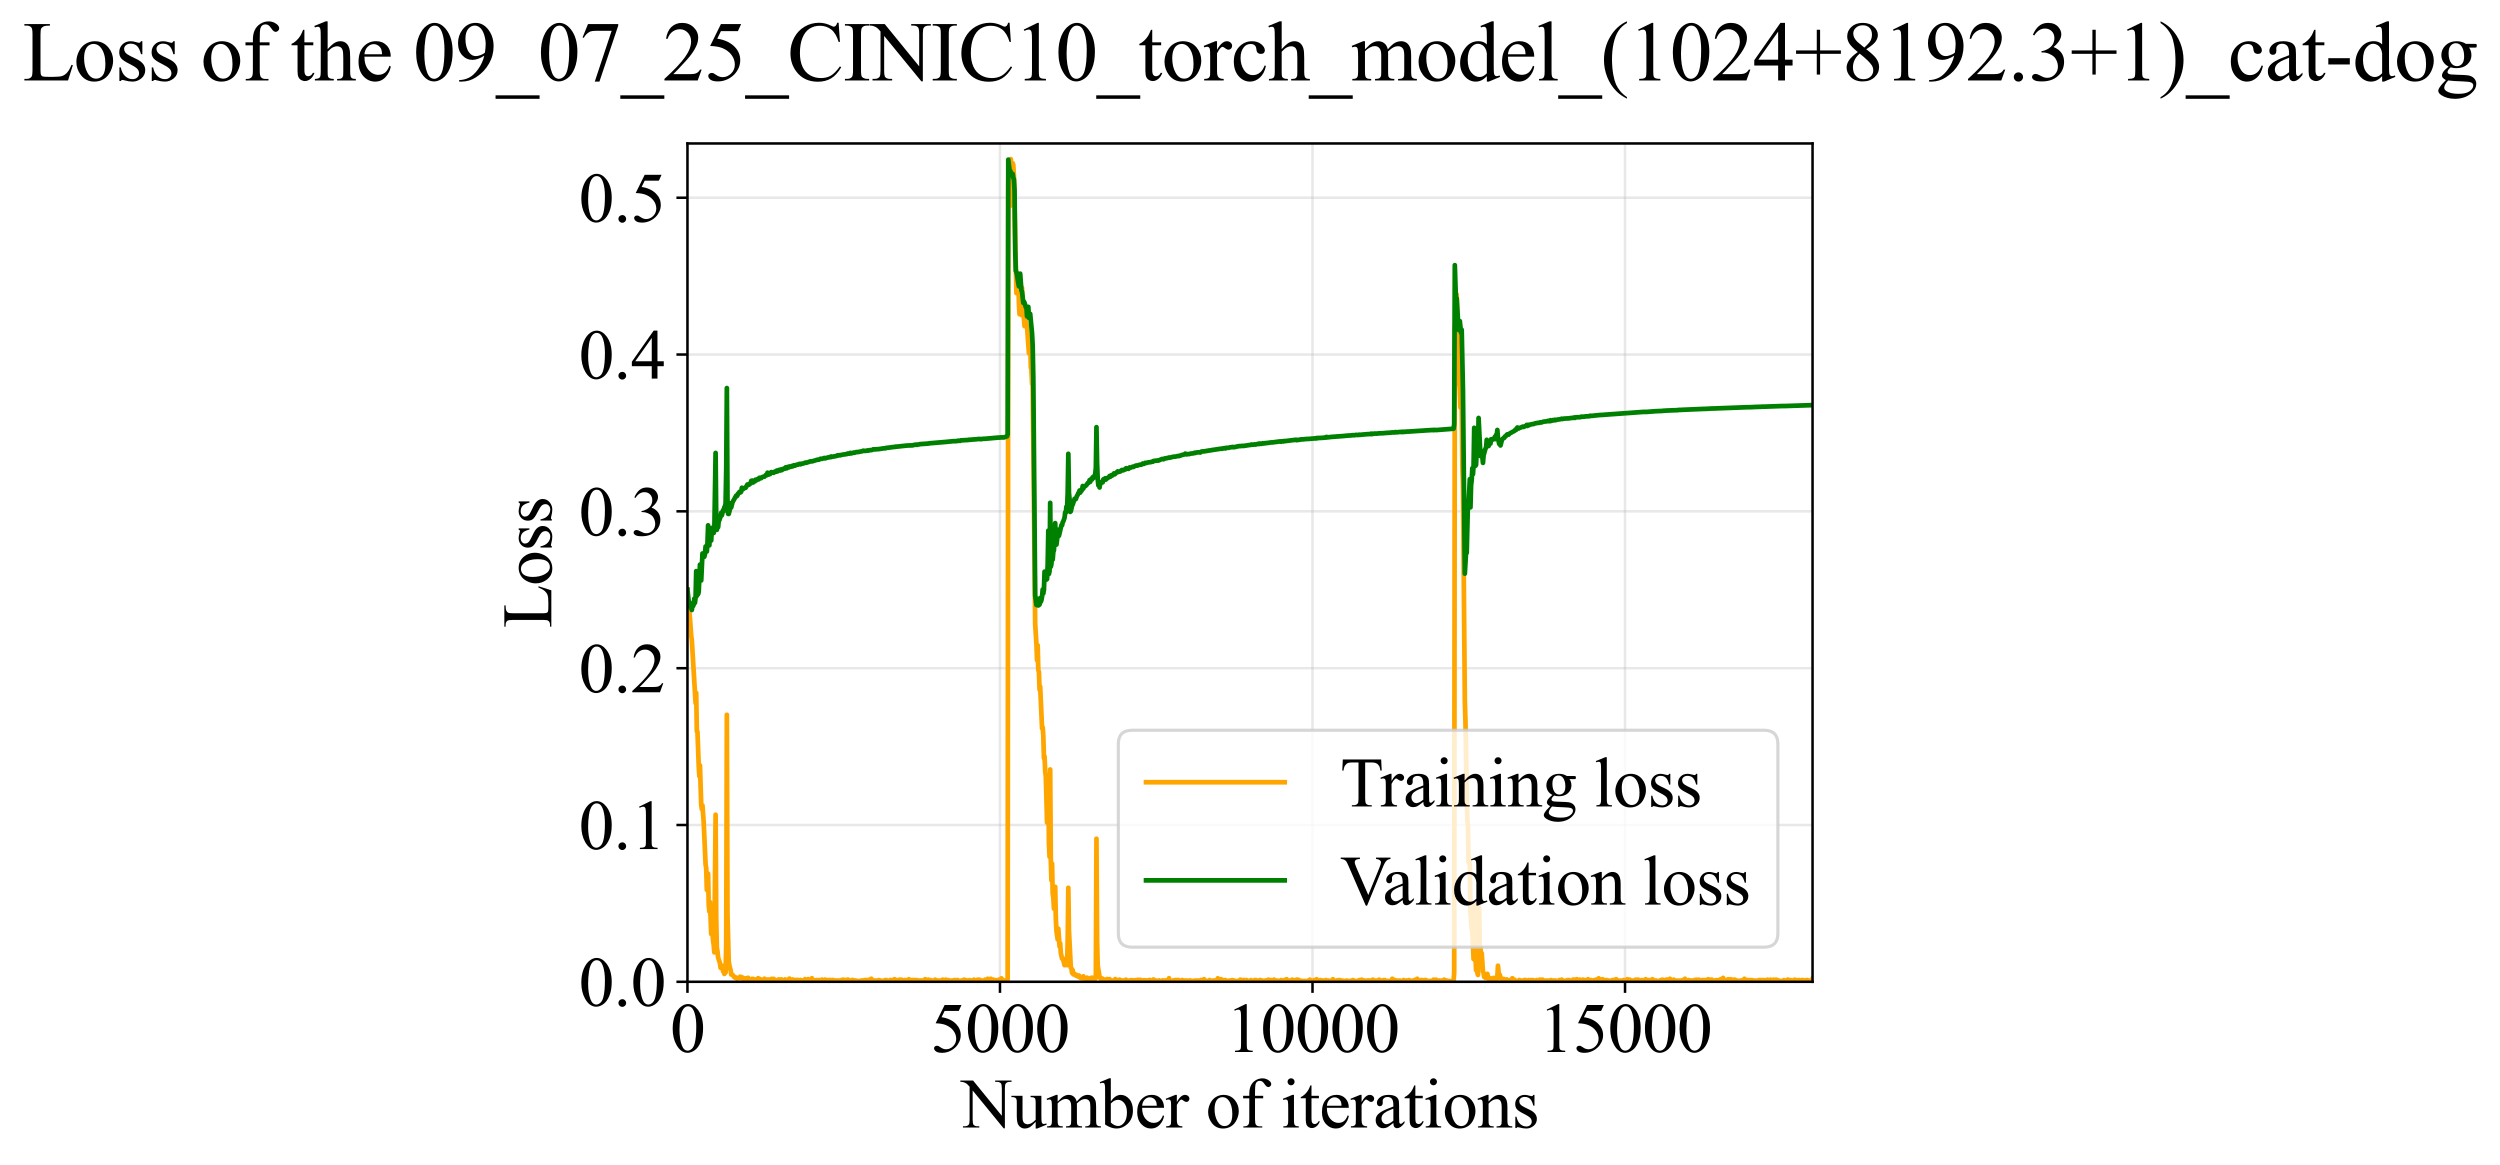 <?xml version="1.0" encoding="utf-8" standalone="no"?>
<!DOCTYPE svg PUBLIC "-//W3C//DTD SVG 1.1//EN"
  "http://www.w3.org/Graphics/SVG/1.1/DTD/svg11.dtd">
<svg xmlns:xlink="http://www.w3.org/1999/xlink" width="793.534pt" height="369.808pt" viewBox="0 0 793.534 369.808" xmlns="http://www.w3.org/2000/svg" version="1.1">
 <defs>
  <style type="text/css">*{stroke-linejoin: round; stroke-linecap: butt}</style>
 </defs>
 <g id="figure_1">
  <g id="patch_1">
   <path d="M 0 369.808 
L 793.534 369.808 
L 793.534 0 
L 0 0 
z
" style="fill: #ffffff"/>
  </g>
  <g id="axes_1">
   <g id="patch_2">
    <path d="M 218.207 311.644 
L 575.327 311.644 
L 575.327 45.532 
L 218.207 45.532 
z
" style="fill: #ffffff"/>
   </g>
   <g id="matplotlib.axis_1">
    <g id="xtick_1">
     <g id="line2d_1">
      <path d="M 218.207 311.644 
L 218.207 45.532 
" clip-path="url(#p224c1affab)" style="fill: none; stroke: #b0b0b0; stroke-opacity: 0.3; stroke-width: 0.8; stroke-linecap: square"/>
     </g>
     <g id="line2d_2">
      <defs>
       <path id="m9e82a17456" d="M 0 0 
L 0 3.5 
" style="stroke: #000000; stroke-width: 0.8"/>
      </defs>
      <g>
       <use xlink:href="#m9e82a17456" x="218.207" y="311.644" style="stroke: #000000; stroke-width: 0.8"/>
      </g>
     </g>
     <g id="text_1">
      <!-- 0 -->
      <g transform="translate(212.707 333.92) scale(0.22 -0.22)">
       <defs>
        <path id="TimesNewRomanPSMT-30" d="M 231 2094 
Q 231 2819 450 3342 
Q 669 3866 1031 4122 
Q 1313 4325 1613 4325 
Q 2100 4325 2488 3828 
Q 2972 3213 2972 2159 
Q 2972 1422 2759 906 
Q 2547 391 2217 158 
Q 1888 -75 1581 -75 
Q 975 -75 572 641 
Q 231 1244 231 2094 
z
M 844 2016 
Q 844 1141 1059 588 
Q 1238 122 1591 122 
Q 1759 122 1940 273 
Q 2122 425 2216 781 
Q 2359 1319 2359 2297 
Q 2359 3022 2209 3506 
Q 2097 3866 1919 4016 
Q 1791 4119 1609 4119 
Q 1397 4119 1231 3928 
Q 1006 3669 925 3112 
Q 844 2556 844 2016 
z
" transform="scale(0.016)"/>
       </defs>
       <use xlink:href="#TimesNewRomanPSMT-30"/>
      </g>
     </g>
    </g>
    <g id="xtick_2">
     <g id="line2d_3">
      <path d="M 317.407 311.644 
L 317.407 45.532 
" clip-path="url(#p224c1affab)" style="fill: none; stroke: #b0b0b0; stroke-opacity: 0.3; stroke-width: 0.8; stroke-linecap: square"/>
     </g>
     <g id="line2d_4">
      <g>
       <use xlink:href="#m9e82a17456" x="317.407" y="311.644" style="stroke: #000000; stroke-width: 0.8"/>
      </g>
     </g>
     <g id="text_2">
      <!-- 5000 -->
      <g transform="translate(295.407 333.92) scale(0.22 -0.22)">
       <defs>
        <path id="TimesNewRomanPSMT-35" d="M 2778 4238 
L 2534 3706 
L 1259 3706 
L 981 3138 
Q 1809 3016 2294 2522 
Q 2709 2097 2709 1522 
Q 2709 1188 2573 903 
Q 2438 619 2231 419 
Q 2025 219 1772 97 
Q 1413 -75 1034 -75 
Q 653 -75 479 54 
Q 306 184 306 341 
Q 306 428 378 495 
Q 450 563 559 563 
Q 641 563 702 538 
Q 763 513 909 409 
Q 1144 247 1384 247 
Q 1750 247 2026 523 
Q 2303 800 2303 1197 
Q 2303 1581 2056 1914 
Q 1809 2247 1375 2428 
Q 1034 2569 447 2591 
L 1259 4238 
L 2778 4238 
z
" transform="scale(0.016)"/>
       </defs>
       <use xlink:href="#TimesNewRomanPSMT-35"/>
       <use xlink:href="#TimesNewRomanPSMT-30" transform="translate(50 0)"/>
       <use xlink:href="#TimesNewRomanPSMT-30" transform="translate(100 0)"/>
       <use xlink:href="#TimesNewRomanPSMT-30" transform="translate(150 0)"/>
      </g>
     </g>
    </g>
    <g id="xtick_3">
     <g id="line2d_5">
      <path d="M 416.607 311.644 
L 416.607 45.532 
" clip-path="url(#p224c1affab)" style="fill: none; stroke: #b0b0b0; stroke-opacity: 0.3; stroke-width: 0.8; stroke-linecap: square"/>
     </g>
     <g id="line2d_6">
      <g>
       <use xlink:href="#m9e82a17456" x="416.607" y="311.644" style="stroke: #000000; stroke-width: 0.8"/>
      </g>
     </g>
     <g id="text_3">
      <!-- 10000 -->
      <g transform="translate(389.107 333.92) scale(0.22 -0.22)">
       <defs>
        <path id="TimesNewRomanPSMT-31" d="M 750 3822 
L 1781 4325 
L 1884 4325 
L 1884 747 
Q 1884 391 1914 303 
Q 1944 216 2037 169 
Q 2131 122 2419 116 
L 2419 0 
L 825 0 
L 825 116 
Q 1125 122 1212 167 
Q 1300 213 1334 289 
Q 1369 366 1369 747 
L 1369 3034 
Q 1369 3497 1338 3628 
Q 1316 3728 1258 3775 
Q 1200 3822 1119 3822 
Q 1003 3822 797 3725 
L 750 3822 
z
" transform="scale(0.016)"/>
       </defs>
       <use xlink:href="#TimesNewRomanPSMT-31"/>
       <use xlink:href="#TimesNewRomanPSMT-30" transform="translate(50 0)"/>
       <use xlink:href="#TimesNewRomanPSMT-30" transform="translate(100 0)"/>
       <use xlink:href="#TimesNewRomanPSMT-30" transform="translate(150 0)"/>
       <use xlink:href="#TimesNewRomanPSMT-30" transform="translate(200 0)"/>
      </g>
     </g>
    </g>
    <g id="xtick_4">
     <g id="line2d_7">
      <path d="M 515.807 311.644 
L 515.807 45.532 
" clip-path="url(#p224c1affab)" style="fill: none; stroke: #b0b0b0; stroke-opacity: 0.3; stroke-width: 0.8; stroke-linecap: square"/>
     </g>
     <g id="line2d_8">
      <g>
       <use xlink:href="#m9e82a17456" x="515.807" y="311.644" style="stroke: #000000; stroke-width: 0.8"/>
      </g>
     </g>
     <g id="text_4">
      <!-- 15000 -->
      <g transform="translate(488.307 333.92) scale(0.22 -0.22)">
       <use xlink:href="#TimesNewRomanPSMT-31"/>
       <use xlink:href="#TimesNewRomanPSMT-35" transform="translate(50 0)"/>
       <use xlink:href="#TimesNewRomanPSMT-30" transform="translate(100 0)"/>
       <use xlink:href="#TimesNewRomanPSMT-30" transform="translate(150 0)"/>
       <use xlink:href="#TimesNewRomanPSMT-30" transform="translate(200 0)"/>
      </g>
     </g>
    </g>
    <g id="text_5">
     <!-- Number of iterations -->
     <g transform="translate(305.125 357.902) scale(0.22 -0.22)">
      <defs>
       <path id="TimesNewRomanPSMT-4e" d="M -84 4238 
L 1066 4238 
L 3656 1059 
L 3656 3503 
Q 3656 3894 3569 3991 
Q 3453 4122 3203 4122 
L 3056 4122 
L 3056 4238 
L 4531 4238 
L 4531 4122 
L 4381 4122 
Q 4113 4122 4000 3959 
Q 3931 3859 3931 3503 
L 3931 -69 
L 3819 -69 
L 1025 3344 
L 1025 734 
Q 1025 344 1109 247 
Q 1228 116 1475 116 
L 1625 116 
L 1625 0 
L 150 0 
L 150 116 
L 297 116 
Q 569 116 681 278 
Q 750 378 750 734 
L 750 3681 
Q 566 3897 470 3965 
Q 375 4034 191 4094 
Q 100 4122 -84 4122 
L -84 4238 
z
" transform="scale(0.016)"/>
       <path id="TimesNewRomanPSMT-75" d="M 2709 2863 
L 2709 1128 
Q 2709 631 2732 520 
Q 2756 409 2807 365 
Q 2859 322 2928 322 
Q 3025 322 3147 375 
L 3191 266 
L 2334 -88 
L 2194 -88 
L 2194 519 
Q 1825 119 1631 15 
Q 1438 -88 1222 -88 
Q 981 -88 804 51 
Q 628 191 559 409 
Q 491 628 491 1028 
L 491 2306 
Q 491 2509 447 2587 
Q 403 2666 317 2708 
Q 231 2750 6 2747 
L 6 2863 
L 1009 2863 
L 1009 947 
Q 1009 547 1148 422 
Q 1288 297 1484 297 
Q 1619 297 1789 381 
Q 1959 466 2194 703 
L 2194 2325 
Q 2194 2569 2105 2655 
Q 2016 2741 1734 2747 
L 1734 2863 
L 2709 2863 
z
" transform="scale(0.016)"/>
       <path id="TimesNewRomanPSMT-6d" d="M 1050 2338 
Q 1363 2650 1419 2697 
Q 1559 2816 1721 2881 
Q 1884 2947 2044 2947 
Q 2313 2947 2506 2790 
Q 2700 2634 2766 2338 
Q 3088 2713 3309 2830 
Q 3531 2947 3766 2947 
Q 3994 2947 4170 2830 
Q 4347 2713 4450 2447 
Q 4519 2266 4519 1878 
L 4519 647 
Q 4519 378 4559 278 
Q 4591 209 4675 161 
Q 4759 113 4950 113 
L 4950 0 
L 3538 0 
L 3538 113 
L 3597 113 
Q 3781 113 3884 184 
Q 3956 234 3988 344 
Q 4000 397 4000 647 
L 4000 1878 
Q 4000 2228 3916 2372 
Q 3794 2572 3525 2572 
Q 3359 2572 3192 2489 
Q 3025 2406 2788 2181 
L 2781 2147 
L 2788 2013 
L 2788 647 
Q 2788 353 2820 281 
Q 2853 209 2943 161 
Q 3034 113 3253 113 
L 3253 0 
L 1806 0 
L 1806 113 
Q 2044 113 2133 169 
Q 2222 225 2256 338 
Q 2272 391 2272 647 
L 2272 1878 
Q 2272 2228 2169 2381 
Q 2031 2581 1784 2581 
Q 1616 2581 1450 2491 
Q 1191 2353 1050 2181 
L 1050 647 
Q 1050 366 1089 281 
Q 1128 197 1204 155 
Q 1281 113 1516 113 
L 1516 0 
L 100 0 
L 100 113 
Q 297 113 375 155 
Q 453 197 493 289 
Q 534 381 534 647 
L 534 1741 
Q 534 2213 506 2350 
Q 484 2453 437 2492 
Q 391 2531 309 2531 
Q 222 2531 100 2484 
L 53 2597 
L 916 2947 
L 1050 2947 
L 1050 2338 
z
" transform="scale(0.016)"/>
       <path id="TimesNewRomanPSMT-62" d="M 984 2369 
Q 1400 2947 1881 2947 
Q 2322 2947 2650 2570 
Q 2978 2194 2978 1541 
Q 2978 778 2472 313 
Q 2038 -88 1503 -88 
Q 1253 -88 995 3 
Q 738 94 469 275 
L 469 3241 
Q 469 3728 445 3840 
Q 422 3953 372 3993 
Q 322 4034 247 4034 
Q 159 4034 28 3984 
L -16 4094 
L 844 4444 
L 984 4444 
L 984 2369 
z
M 984 2169 
L 984 456 
Q 1144 300 1314 220 
Q 1484 141 1663 141 
Q 1947 141 2192 453 
Q 2438 766 2438 1363 
Q 2438 1913 2192 2208 
Q 1947 2503 1634 2503 
Q 1469 2503 1303 2419 
Q 1178 2356 984 2169 
z
" transform="scale(0.016)"/>
       <path id="TimesNewRomanPSMT-65" d="M 681 1784 
Q 678 1147 991 784 
Q 1303 422 1725 422 
Q 2006 422 2214 576 
Q 2422 731 2563 1106 
L 2659 1044 
Q 2594 616 2278 264 
Q 1963 -88 1488 -88 
Q 972 -88 605 314 
Q 238 716 238 1394 
Q 238 2128 614 2539 
Q 991 2950 1559 2950 
Q 2041 2950 2350 2633 
Q 2659 2316 2659 1784 
L 681 1784 
z
M 681 1966 
L 2006 1966 
Q 1991 2241 1941 2353 
Q 1863 2528 1708 2628 
Q 1553 2728 1384 2728 
Q 1125 2728 920 2526 
Q 716 2325 681 1966 
z
" transform="scale(0.016)"/>
       <path id="TimesNewRomanPSMT-72" d="M 1038 2947 
L 1038 2303 
Q 1397 2947 1775 2947 
Q 1947 2947 2059 2842 
Q 2172 2738 2172 2600 
Q 2172 2478 2090 2393 
Q 2009 2309 1897 2309 
Q 1788 2309 1652 2417 
Q 1516 2525 1450 2525 
Q 1394 2525 1328 2463 
Q 1188 2334 1038 2041 
L 1038 669 
Q 1038 431 1097 309 
Q 1138 225 1241 169 
Q 1344 113 1538 113 
L 1538 0 
L 72 0 
L 72 113 
Q 291 113 397 181 
Q 475 231 506 341 
Q 522 394 522 644 
L 522 1753 
Q 522 2253 501 2348 
Q 481 2444 426 2487 
Q 372 2531 291 2531 
Q 194 2531 72 2484 
L 41 2597 
L 906 2947 
L 1038 2947 
z
" transform="scale(0.016)"/>
       <path id="TimesNewRomanPSMT-20" transform="scale(0.016)"/>
       <path id="TimesNewRomanPSMT-6f" d="M 1600 2947 
Q 2250 2947 2644 2453 
Q 2978 2031 2978 1484 
Q 2978 1100 2793 706 
Q 2609 313 2286 112 
Q 1963 -88 1566 -88 
Q 919 -88 538 428 
Q 216 863 216 1403 
Q 216 1797 411 2186 
Q 606 2575 925 2761 
Q 1244 2947 1600 2947 
z
M 1503 2744 
Q 1338 2744 1170 2645 
Q 1003 2547 900 2300 
Q 797 2053 797 1666 
Q 797 1041 1045 587 
Q 1294 134 1700 134 
Q 2003 134 2200 384 
Q 2397 634 2397 1244 
Q 2397 2006 2069 2444 
Q 1847 2744 1503 2744 
z
" transform="scale(0.016)"/>
       <path id="TimesNewRomanPSMT-66" d="M 1319 2638 
L 1319 756 
Q 1319 356 1406 250 
Q 1522 113 1716 113 
L 1975 113 
L 1975 0 
L 266 0 
L 266 113 
L 394 113 
Q 519 113 622 175 
Q 725 238 764 344 
Q 803 450 803 756 
L 803 2638 
L 247 2638 
L 247 2863 
L 803 2863 
L 803 3050 
Q 803 3478 940 3775 
Q 1078 4072 1361 4255 
Q 1644 4438 1997 4438 
Q 2325 4438 2600 4225 
Q 2781 4084 2781 3909 
Q 2781 3816 2700 3733 
Q 2619 3650 2525 3650 
Q 2453 3650 2373 3701 
Q 2294 3753 2178 3923 
Q 2063 4094 1966 4153 
Q 1869 4213 1750 4213 
Q 1606 4213 1506 4136 
Q 1406 4059 1362 3898 
Q 1319 3738 1319 3069 
L 1319 2863 
L 2056 2863 
L 2056 2638 
L 1319 2638 
z
" transform="scale(0.016)"/>
       <path id="TimesNewRomanPSMT-69" d="M 928 4444 
Q 1059 4444 1151 4351 
Q 1244 4259 1244 4128 
Q 1244 3997 1151 3903 
Q 1059 3809 928 3809 
Q 797 3809 703 3903 
Q 609 3997 609 4128 
Q 609 4259 701 4351 
Q 794 4444 928 4444 
z
M 1188 2947 
L 1188 647 
Q 1188 378 1227 289 
Q 1266 200 1342 156 
Q 1419 113 1622 113 
L 1622 0 
L 231 0 
L 231 113 
Q 441 113 512 153 
Q 584 194 626 287 
Q 669 381 669 647 
L 669 1750 
Q 669 2216 641 2353 
Q 619 2453 572 2492 
Q 525 2531 444 2531 
Q 356 2531 231 2484 
L 188 2597 
L 1050 2947 
L 1188 2947 
z
" transform="scale(0.016)"/>
       <path id="TimesNewRomanPSMT-74" d="M 1031 3803 
L 1031 2863 
L 1700 2863 
L 1700 2644 
L 1031 2644 
L 1031 788 
Q 1031 509 1111 412 
Q 1191 316 1316 316 
Q 1419 316 1516 380 
Q 1613 444 1666 569 
L 1788 569 
Q 1678 263 1478 108 
Q 1278 -47 1066 -47 
Q 922 -47 784 33 
Q 647 113 581 261 
Q 516 409 516 719 
L 516 2644 
L 63 2644 
L 63 2747 
Q 234 2816 414 2980 
Q 594 3144 734 3369 
Q 806 3488 934 3803 
L 1031 3803 
z
" transform="scale(0.016)"/>
       <path id="TimesNewRomanPSMT-61" d="M 1822 413 
Q 1381 72 1269 19 
Q 1100 -59 909 -59 
Q 613 -59 420 144 
Q 228 347 228 678 
Q 228 888 322 1041 
Q 450 1253 767 1440 
Q 1084 1628 1822 1897 
L 1822 2009 
Q 1822 2438 1686 2597 
Q 1550 2756 1291 2756 
Q 1094 2756 978 2650 
Q 859 2544 859 2406 
L 866 2225 
Q 866 2081 792 2003 
Q 719 1925 600 1925 
Q 484 1925 411 2006 
Q 338 2088 338 2228 
Q 338 2497 613 2722 
Q 888 2947 1384 2947 
Q 1766 2947 2009 2819 
Q 2194 2722 2281 2516 
Q 2338 2381 2338 1966 
L 2338 994 
Q 2338 584 2353 492 
Q 2369 400 2405 369 
Q 2441 338 2488 338 
Q 2538 338 2575 359 
Q 2641 400 2828 588 
L 2828 413 
Q 2478 -56 2159 -56 
Q 2006 -56 1915 50 
Q 1825 156 1822 413 
z
M 1822 616 
L 1822 1706 
Q 1350 1519 1213 1441 
Q 966 1303 859 1153 
Q 753 1003 753 825 
Q 753 600 887 451 
Q 1022 303 1197 303 
Q 1434 303 1822 616 
z
" transform="scale(0.016)"/>
       <path id="TimesNewRomanPSMT-6e" d="M 1034 2341 
Q 1538 2947 1994 2947 
Q 2228 2947 2397 2830 
Q 2566 2713 2666 2444 
Q 2734 2256 2734 1869 
L 2734 647 
Q 2734 375 2778 278 
Q 2813 200 2889 156 
Q 2966 113 3172 113 
L 3172 0 
L 1756 0 
L 1756 113 
L 1816 113 
Q 2016 113 2095 173 
Q 2175 234 2206 353 
Q 2219 400 2219 647 
L 2219 1819 
Q 2219 2209 2117 2386 
Q 2016 2563 1775 2563 
Q 1403 2563 1034 2156 
L 1034 647 
Q 1034 356 1069 288 
Q 1113 197 1189 155 
Q 1266 113 1500 113 
L 1500 0 
L 84 0 
L 84 113 
L 147 113 
Q 366 113 442 223 
Q 519 334 519 647 
L 519 1709 
Q 519 2225 495 2337 
Q 472 2450 423 2490 
Q 375 2531 294 2531 
Q 206 2531 84 2484 
L 38 2597 
L 900 2947 
L 1034 2947 
L 1034 2341 
z
" transform="scale(0.016)"/>
       <path id="TimesNewRomanPSMT-73" d="M 2050 2947 
L 2050 1972 
L 1947 1972 
Q 1828 2431 1642 2597 
Q 1456 2763 1169 2763 
Q 950 2763 815 2647 
Q 681 2531 681 2391 
Q 681 2216 781 2091 
Q 878 1963 1175 1819 
L 1631 1597 
Q 2266 1288 2266 781 
Q 2266 391 1970 151 
Q 1675 -88 1309 -88 
Q 1047 -88 709 6 
Q 606 38 541 38 
Q 469 38 428 -44 
L 325 -44 
L 325 978 
L 428 978 
Q 516 541 762 319 
Q 1009 97 1316 97 
Q 1531 97 1667 223 
Q 1803 350 1803 528 
Q 1803 744 1651 891 
Q 1500 1038 1047 1263 
Q 594 1488 453 1669 
Q 313 1847 313 2119 
Q 313 2472 555 2709 
Q 797 2947 1181 2947 
Q 1350 2947 1591 2875 
Q 1750 2828 1803 2828 
Q 1853 2828 1881 2850 
Q 1909 2872 1947 2947 
L 2050 2947 
z
" transform="scale(0.016)"/>
      </defs>
      <use xlink:href="#TimesNewRomanPSMT-4e"/>
      <use xlink:href="#TimesNewRomanPSMT-75" transform="translate(72.217 0)"/>
      <use xlink:href="#TimesNewRomanPSMT-6d" transform="translate(122.217 0)"/>
      <use xlink:href="#TimesNewRomanPSMT-62" transform="translate(200 0)"/>
      <use xlink:href="#TimesNewRomanPSMT-65" transform="translate(250 0)"/>
      <use xlink:href="#TimesNewRomanPSMT-72" transform="translate(294.385 0)"/>
      <use xlink:href="#TimesNewRomanPSMT-20" transform="translate(327.686 0)"/>
      <use xlink:href="#TimesNewRomanPSMT-6f" transform="translate(352.686 0)"/>
      <use xlink:href="#TimesNewRomanPSMT-66" transform="translate(402.686 0)"/>
      <use xlink:href="#TimesNewRomanPSMT-20" transform="translate(435.986 0)"/>
      <use xlink:href="#TimesNewRomanPSMT-69" transform="translate(460.986 0)"/>
      <use xlink:href="#TimesNewRomanPSMT-74" transform="translate(488.77 0)"/>
      <use xlink:href="#TimesNewRomanPSMT-65" transform="translate(516.553 0)"/>
      <use xlink:href="#TimesNewRomanPSMT-72" transform="translate(560.938 0)"/>
      <use xlink:href="#TimesNewRomanPSMT-61" transform="translate(594.238 0)"/>
      <use xlink:href="#TimesNewRomanPSMT-74" transform="translate(638.623 0)"/>
      <use xlink:href="#TimesNewRomanPSMT-69" transform="translate(666.406 0)"/>
      <use xlink:href="#TimesNewRomanPSMT-6f" transform="translate(694.189 0)"/>
      <use xlink:href="#TimesNewRomanPSMT-6e" transform="translate(744.189 0)"/>
      <use xlink:href="#TimesNewRomanPSMT-73" transform="translate(794.189 0)"/>
     </g>
    </g>
   </g>
   <g id="matplotlib.axis_2">
    <g id="ytick_1">
     <g id="line2d_9">
      <path d="M 218.207 311.644 
L 575.327 311.644 
" clip-path="url(#p224c1affab)" style="fill: none; stroke: #b0b0b0; stroke-opacity: 0.3; stroke-width: 0.8; stroke-linecap: square"/>
     </g>
     <g id="line2d_10">
      <defs>
       <path id="m954ea2211b" d="M 0 0 
L -3.5 0 
" style="stroke: #000000; stroke-width: 0.8"/>
      </defs>
      <g>
       <use xlink:href="#m954ea2211b" x="218.207" y="311.644" style="stroke: #000000; stroke-width: 0.8"/>
      </g>
     </g>
     <g id="text_6">
      <!-- 0.0 -->
      <g transform="translate(183.707 319.282) scale(0.22 -0.22)">
       <defs>
        <path id="TimesNewRomanPSMT-2e" d="M 800 606 
Q 947 606 1047 504 
Q 1147 403 1147 259 
Q 1147 116 1045 14 
Q 944 -88 800 -88 
Q 656 -88 554 14 
Q 453 116 453 259 
Q 453 406 554 506 
Q 656 606 800 606 
z
" transform="scale(0.016)"/>
       </defs>
       <use xlink:href="#TimesNewRomanPSMT-30"/>
       <use xlink:href="#TimesNewRomanPSMT-2e" transform="translate(50 0)"/>
       <use xlink:href="#TimesNewRomanPSMT-30" transform="translate(75 0)"/>
      </g>
     </g>
    </g>
    <g id="ytick_2">
     <g id="line2d_11">
      <path d="M 218.207 261.866 
L 575.327 261.866 
" clip-path="url(#p224c1affab)" style="fill: none; stroke: #b0b0b0; stroke-opacity: 0.3; stroke-width: 0.8; stroke-linecap: square"/>
     </g>
     <g id="line2d_12">
      <g>
       <use xlink:href="#m954ea2211b" x="218.207" y="261.866" style="stroke: #000000; stroke-width: 0.8"/>
      </g>
     </g>
     <g id="text_7">
      <!-- 0.1 -->
      <g transform="translate(183.707 269.504) scale(0.22 -0.22)">
       <use xlink:href="#TimesNewRomanPSMT-30"/>
       <use xlink:href="#TimesNewRomanPSMT-2e" transform="translate(50 0)"/>
       <use xlink:href="#TimesNewRomanPSMT-31" transform="translate(75 0)"/>
      </g>
     </g>
    </g>
    <g id="ytick_3">
     <g id="line2d_13">
      <path d="M 218.207 212.088 
L 575.327 212.088 
" clip-path="url(#p224c1affab)" style="fill: none; stroke: #b0b0b0; stroke-opacity: 0.3; stroke-width: 0.8; stroke-linecap: square"/>
     </g>
     <g id="line2d_14">
      <g>
       <use xlink:href="#m954ea2211b" x="218.207" y="212.088" style="stroke: #000000; stroke-width: 0.8"/>
      </g>
     </g>
     <g id="text_8">
      <!-- 0.2 -->
      <g transform="translate(183.707 219.727) scale(0.22 -0.22)">
       <defs>
        <path id="TimesNewRomanPSMT-32" d="M 2934 816 
L 2638 0 
L 138 0 
L 138 116 
Q 1241 1122 1691 1759 
Q 2141 2397 2141 2925 
Q 2141 3328 1894 3587 
Q 1647 3847 1303 3847 
Q 991 3847 742 3664 
Q 494 3481 375 3128 
L 259 3128 
Q 338 3706 661 4015 
Q 984 4325 1469 4325 
Q 1984 4325 2329 3994 
Q 2675 3663 2675 3213 
Q 2675 2891 2525 2569 
Q 2294 2063 1775 1497 
Q 997 647 803 472 
L 1909 472 
Q 2247 472 2383 497 
Q 2519 522 2628 598 
Q 2738 675 2819 816 
L 2934 816 
z
" transform="scale(0.016)"/>
       </defs>
       <use xlink:href="#TimesNewRomanPSMT-30"/>
       <use xlink:href="#TimesNewRomanPSMT-2e" transform="translate(50 0)"/>
       <use xlink:href="#TimesNewRomanPSMT-32" transform="translate(75 0)"/>
      </g>
     </g>
    </g>
    <g id="ytick_4">
     <g id="line2d_15">
      <path d="M 218.207 162.311 
L 575.327 162.311 
" clip-path="url(#p224c1affab)" style="fill: none; stroke: #b0b0b0; stroke-opacity: 0.3; stroke-width: 0.8; stroke-linecap: square"/>
     </g>
     <g id="line2d_16">
      <g>
       <use xlink:href="#m954ea2211b" x="218.207" y="162.311" style="stroke: #000000; stroke-width: 0.8"/>
      </g>
     </g>
     <g id="text_9">
      <!-- 0.3 -->
      <g transform="translate(183.707 169.949) scale(0.22 -0.22)">
       <defs>
        <path id="TimesNewRomanPSMT-33" d="M 325 3431 
Q 506 3859 782 4092 
Q 1059 4325 1472 4325 
Q 1981 4325 2253 3994 
Q 2459 3747 2459 3466 
Q 2459 3003 1878 2509 
Q 2269 2356 2469 2072 
Q 2669 1788 2669 1403 
Q 2669 853 2319 450 
Q 1863 -75 997 -75 
Q 569 -75 414 31 
Q 259 138 259 259 
Q 259 350 332 419 
Q 406 488 509 488 
Q 588 488 669 463 
Q 722 447 909 348 
Q 1097 250 1169 231 
Q 1284 197 1416 197 
Q 1734 197 1970 444 
Q 2206 691 2206 1028 
Q 2206 1275 2097 1509 
Q 2016 1684 1919 1775 
Q 1784 1900 1550 2001 
Q 1316 2103 1072 2103 
L 972 2103 
L 972 2197 
Q 1219 2228 1467 2375 
Q 1716 2522 1828 2728 
Q 1941 2934 1941 3181 
Q 1941 3503 1739 3701 
Q 1538 3900 1238 3900 
Q 753 3900 428 3381 
L 325 3431 
z
" transform="scale(0.016)"/>
       </defs>
       <use xlink:href="#TimesNewRomanPSMT-30"/>
       <use xlink:href="#TimesNewRomanPSMT-2e" transform="translate(50 0)"/>
       <use xlink:href="#TimesNewRomanPSMT-33" transform="translate(75 0)"/>
      </g>
     </g>
    </g>
    <g id="ytick_5">
     <g id="line2d_17">
      <path d="M 218.207 112.533 
L 575.327 112.533 
" clip-path="url(#p224c1affab)" style="fill: none; stroke: #b0b0b0; stroke-opacity: 0.3; stroke-width: 0.8; stroke-linecap: square"/>
     </g>
     <g id="line2d_18">
      <g>
       <use xlink:href="#m954ea2211b" x="218.207" y="112.533" style="stroke: #000000; stroke-width: 0.8"/>
      </g>
     </g>
     <g id="text_10">
      <!-- 0.4 -->
      <g transform="translate(183.707 120.171) scale(0.22 -0.22)">
       <defs>
        <path id="TimesNewRomanPSMT-34" d="M 2978 1563 
L 2978 1119 
L 2409 1119 
L 2409 0 
L 1894 0 
L 1894 1119 
L 100 1119 
L 100 1519 
L 2066 4325 
L 2409 4325 
L 2409 1563 
L 2978 1563 
z
M 1894 1563 
L 1894 3666 
L 406 1563 
L 1894 1563 
z
" transform="scale(0.016)"/>
       </defs>
       <use xlink:href="#TimesNewRomanPSMT-30"/>
       <use xlink:href="#TimesNewRomanPSMT-2e" transform="translate(50 0)"/>
       <use xlink:href="#TimesNewRomanPSMT-34" transform="translate(75 0)"/>
      </g>
     </g>
    </g>
    <g id="ytick_6">
     <g id="line2d_19">
      <path d="M 218.207 62.756 
L 575.327 62.756 
" clip-path="url(#p224c1affab)" style="fill: none; stroke: #b0b0b0; stroke-opacity: 0.3; stroke-width: 0.8; stroke-linecap: square"/>
     </g>
     <g id="line2d_20">
      <g>
       <use xlink:href="#m954ea2211b" x="218.207" y="62.756" style="stroke: #000000; stroke-width: 0.8"/>
      </g>
     </g>
     <g id="text_11">
      <!-- 0.5 -->
      <g transform="translate(183.707 70.394) scale(0.22 -0.22)">
       <use xlink:href="#TimesNewRomanPSMT-30"/>
       <use xlink:href="#TimesNewRomanPSMT-2e" transform="translate(50 0)"/>
       <use xlink:href="#TimesNewRomanPSMT-35" transform="translate(75 0)"/>
      </g>
     </g>
    </g>
    <g id="text_12">
     <!-- Loss -->
     <g transform="translate(175.001 199.369) rotate(-90) scale(0.22 -0.22)">
      <defs>
       <path id="TimesNewRomanPSMT-4c" d="M 3669 1172 
L 3772 1150 
L 3409 0 
L 128 0 
L 128 116 
L 288 116 
Q 556 116 672 291 
Q 738 391 738 753 
L 738 3488 
Q 738 3884 650 3984 
Q 528 4122 288 4122 
L 128 4122 
L 128 4238 
L 2047 4238 
L 2047 4122 
Q 1709 4125 1573 4059 
Q 1438 3994 1388 3894 
Q 1338 3794 1338 3416 
L 1338 753 
Q 1338 494 1388 397 
Q 1425 331 1503 300 
Q 1581 269 1991 269 
L 2300 269 
Q 2788 269 2984 341 
Q 3181 413 3343 595 
Q 3506 778 3669 1172 
z
" transform="scale(0.016)"/>
      </defs>
      <use xlink:href="#TimesNewRomanPSMT-4c"/>
      <use xlink:href="#TimesNewRomanPSMT-6f" transform="translate(61.084 0)"/>
      <use xlink:href="#TimesNewRomanPSMT-73" transform="translate(111.084 0)"/>
      <use xlink:href="#TimesNewRomanPSMT-73" transform="translate(150 0)"/>
     </g>
    </g>
   </g>
   <g id="line2d_21">
    <path d="M 218.207 187.202 
L 218.406 191.287 
L 218.604 192.323 
L 219.001 196.153 
L 219.398 201.83 
L 219.597 203.232 
L 220.788 223.171 
L 220.986 219.938 
L 221.185 232.133 
L 221.383 232.271 
L 221.78 242.98 
L 221.979 246.374 
L 222.177 242.946 
L 222.574 255.462 
L 222.773 256.812 
L 222.971 255.671 
L 223.368 261.12 
L 223.964 274.419 
L 224.162 275.517 
L 224.361 282.474 
L 224.559 281.087 
L 224.758 277.308 
L 224.956 287.234 
L 225.155 289.332 
L 225.353 286.321 
L 225.75 296.469 
L 225.949 293.317 
L 226.346 298.639 
L 226.544 299.964 
L 226.743 302.31 
L 227.14 258.6 
L 227.339 291.352 
L 227.537 300.865 
L 227.736 301.969 
L 227.934 303.933 
L 228.331 305.144 
L 228.53 305.765 
L 228.728 307.201 
L 228.927 306.529 
L 229.324 306.595 
L 229.522 308.339 
L 229.721 307.501 
L 229.919 309.14 
L 230.118 308.81 
L 230.316 308.698 
L 230.515 299.449 
L 230.713 226.884 
L 230.912 290.326 
L 231.309 305.259 
L 231.706 307.338 
L 231.904 307.919 
L 232.103 309.331 
L 232.5 309.376 
L 233.095 310.207 
L 233.294 310.279 
L 233.492 310.222 
L 233.889 310.661 
L 234.088 310.391 
L 234.683 310.491 
L 234.882 310.054 
L 235.08 310.026 
L 235.279 310.485 
L 235.477 310.596 
L 235.676 310.278 
L 235.874 310.51 
L 236.073 310.995 
L 236.271 310.589 
L 236.47 310.541 
L 236.867 310.823 
L 237.066 310.478 
L 237.264 310.602 
L 237.463 310.36 
L 237.661 310.873 
L 238.455 310.957 
L 238.654 310.729 
L 238.852 310.971 
L 239.051 310.706 
L 239.249 310.941 
L 239.448 310.977 
L 239.646 311.262 
L 239.845 310.888 
L 240.242 311.269 
L 240.44 311.031 
L 240.639 310.486 
L 240.837 311.32 
L 241.234 310.758 
L 241.631 310.999 
L 241.83 311.348 
L 242.028 311.057 
L 242.227 311.218 
L 242.425 311.229 
L 242.624 310.654 
L 242.822 311.1 
L 243.021 310.951 
L 243.418 311.395 
L 243.616 310.907 
L 243.815 311.321 
L 244.013 310.947 
L 244.212 311.381 
L 244.41 310.874 
L 244.609 311.517 
L 245.006 310.689 
L 245.204 311.405 
L 245.601 310.706 
L 245.8 311.126 
L 245.999 311.001 
L 246.197 311.134 
L 246.396 311.55 
L 246.793 311.286 
L 246.991 311.413 
L 247.19 310.862 
L 247.587 311.144 
L 247.984 310.869 
L 248.182 310.996 
L 248.381 311.29 
L 248.579 311.158 
L 248.778 311.571 
L 249.175 310.883 
L 249.572 311.581 
L 249.77 311.166 
L 249.969 311.024 
L 250.167 311.313 
L 250.564 310.616 
L 250.961 311.308 
L 251.358 311.312 
L 251.557 310.903 
L 251.755 311.044 
L 251.954 311.587 
L 252.152 311.046 
L 252.946 311.049 
L 253.145 311.463 
L 253.343 311.051 
L 253.939 311.464 
L 254.137 311.049 
L 254.733 311.468 
L 254.931 311.195 
L 255.13 311.333 
L 255.328 311.607 
L 255.527 310.783 
L 255.726 311.191 
L 255.924 311.058 
L 256.123 311.195 
L 256.321 311.473 
L 256.52 310.78 
L 256.718 310.923 
L 256.917 311.336 
L 257.115 311.336 
L 257.314 311.203 
L 257.512 311.473 
L 257.711 310.506 
L 257.909 311.478 
L 258.108 311.066 
L 258.306 311.338 
L 258.505 311.203 
L 258.703 311.479 
L 258.902 311.341 
L 259.1 311.064 
L 259.299 311.2 
L 259.497 311.481 
L 259.696 311.483 
L 259.894 311.066 
L 260.093 311.483 
L 260.49 311.483 
L 260.688 311.346 
L 260.887 310.931 
L 261.085 311.483 
L 261.284 311.069 
L 261.482 311.346 
L 261.681 311.21 
L 261.879 310.933 
L 262.078 311.345 
L 262.276 311.07 
L 262.475 311.486 
L 262.673 311.487 
L 262.872 311.072 
L 263.07 311.21 
L 263.269 311.072 
L 263.467 311.487 
L 263.666 311.073 
L 263.864 311.348 
L 264.063 311.346 
L 264.261 311.074 
L 264.46 311.074 
L 264.658 311.212 
L 265.055 311.213 
L 265.254 311.491 
L 265.453 311.214 
L 265.85 311.214 
L 266.048 311.49 
L 266.247 311.215 
L 266.445 311.354 
L 266.842 311.353 
L 267.041 311.078 
L 267.239 311.077 
L 267.438 311.492 
L 267.636 310.94 
L 267.835 311.353 
L 268.033 311.075 
L 268.232 311.216 
L 268.43 311.078 
L 268.629 311.355 
L 269.026 310.941 
L 269.224 310.941 
L 269.423 311.357 
L 269.621 311.494 
L 270.217 311.495 
L 270.415 311.08 
L 270.812 311.081 
L 271.209 311.357 
L 271.408 311.218 
L 271.606 311.22 
L 272.202 311.496 
L 272.4 311.359 
L 272.599 311.635 
L 272.797 311.635 
L 272.996 311.358 
L 273.194 311.497 
L 273.393 311.221 
L 273.591 311.359 
L 273.79 311.22 
L 273.988 311.496 
L 274.385 311.082 
L 274.584 311.497 
L 274.782 311.083 
L 274.981 311.083 
L 275.18 311.22 
L 275.378 311.082 
L 275.577 311.359 
L 275.974 310.944 
L 276.371 311.498 
L 276.569 310.669 
L 276.768 311.36 
L 276.966 311.084 
L 277.165 311.498 
L 277.562 311.222 
L 277.76 311.361 
L 277.959 311.361 
L 278.157 311.223 
L 278.356 311.36 
L 278.554 311.222 
L 278.753 311.223 
L 278.951 311.085 
L 279.15 311.36 
L 279.348 311.361 
L 279.547 311.223 
L 279.745 311.5 
L 279.944 311.5 
L 280.142 311.361 
L 280.341 311.5 
L 280.936 311.085 
L 281.135 311.638 
L 281.333 311.085 
L 281.73 311.362 
L 282.127 311.362 
L 282.326 311.5 
L 282.524 311.085 
L 282.723 311.085 
L 282.921 311.362 
L 283.12 311.086 
L 283.318 311.086 
L 283.517 311.639 
L 283.914 310.809 
L 284.112 311.501 
L 284.311 311.086 
L 284.509 311.086 
L 284.708 311.501 
L 285.105 311.086 
L 285.304 311.64 
L 285.502 310.948 
L 285.701 311.363 
L 285.899 311.225 
L 286.098 310.948 
L 286.495 311.363 
L 286.693 311.501 
L 287.09 311.087 
L 287.289 311.225 
L 287.487 311.087 
L 287.686 311.502 
L 287.884 311.501 
L 288.083 311.364 
L 288.281 311.502 
L 288.48 310.81 
L 288.678 311.363 
L 288.877 311.087 
L 289.075 311.225 
L 289.274 311.64 
L 289.472 311.087 
L 289.671 311.087 
L 289.869 311.225 
L 290.068 311.087 
L 290.266 311.225 
L 290.465 311.087 
L 290.663 311.087 
L 290.862 311.502 
L 291.06 311.087 
L 291.259 311.225 
L 291.457 311.225 
L 291.656 311.502 
L 291.854 311.226 
L 292.053 311.225 
L 292.251 311.502 
L 292.45 311.226 
L 292.648 311.502 
L 292.847 311.226 
L 293.244 311.641 
L 293.442 311.364 
L 293.641 310.811 
L 294.038 311.503 
L 294.237 311.503 
L 294.435 311.364 
L 294.634 310.95 
L 294.832 311.226 
L 295.031 311.226 
L 295.229 311.088 
L 295.428 311.088 
L 295.626 311.503 
L 295.825 311.226 
L 296.023 311.641 
L 296.222 311.365 
L 296.42 311.641 
L 296.817 310.949 
L 297.016 311.088 
L 297.214 311.365 
L 297.413 311.226 
L 297.611 311.226 
L 297.81 311.365 
L 298.008 311.226 
L 298.207 311.365 
L 298.405 311.227 
L 298.604 311.365 
L 298.802 311.227 
L 299.001 311.365 
L 299.199 310.95 
L 299.398 311.642 
L 299.795 311.227 
L 299.993 311.365 
L 300.192 310.95 
L 300.39 311.503 
L 300.589 311.227 
L 300.787 311.503 
L 300.986 311.088 
L 301.184 311.365 
L 301.383 311.227 
L 301.581 311.642 
L 301.78 311.365 
L 301.978 311.365 
L 302.177 311.227 
L 302.375 311.227 
L 302.772 311.503 
L 302.971 311.089 
L 303.169 311.365 
L 303.368 311.089 
L 303.566 311.227 
L 303.765 311.504 
L 303.964 311.089 
L 304.361 311.365 
L 304.559 311.365 
L 304.956 311.642 
L 305.155 311.227 
L 305.353 311.642 
L 305.552 311.365 
L 305.75 311.365 
L 305.949 310.951 
L 306.147 311.089 
L 306.346 311.504 
L 306.544 311.089 
L 306.743 311.366 
L 306.941 311.227 
L 307.14 311.227 
L 307.338 311.504 
L 307.537 311.365 
L 307.735 311.089 
L 307.934 311.365 
L 308.132 311.366 
L 308.331 311.504 
L 308.529 311.227 
L 308.926 311.227 
L 309.125 310.951 
L 309.323 311.504 
L 309.522 311.642 
L 309.72 311.366 
L 309.919 311.642 
L 310.117 311.089 
L 310.316 310.951 
L 310.514 311.366 
L 310.713 311.504 
L 310.911 310.951 
L 311.11 311.504 
L 311.308 311.227 
L 311.904 311.228 
L 312.102 311.504 
L 312.499 311.504 
L 312.698 310.951 
L 312.896 311.504 
L 313.095 311.228 
L 313.293 311.366 
L 313.492 310.675 
L 313.691 311.366 
L 314.088 311.366 
L 314.286 311.227 
L 314.485 310.675 
L 314.683 311.366 
L 314.882 311.504 
L 315.08 310.951 
L 315.279 310.951 
L 315.477 311.228 
L 315.676 311.089 
L 315.874 311.366 
L 316.073 311.089 
L 316.47 311.366 
L 316.668 311.228 
L 316.867 311.366 
L 317.065 310.951 
L 317.462 311.366 
L 317.661 311.089 
L 317.859 310.536 
L 318.058 311.366 
L 318.256 310.951 
L 318.653 311.643 
L 318.852 311.228 
L 319.05 311.504 
L 319.447 311.228 
L 319.646 311.366 
L 319.844 310.95 
L 320.043 58.252 
L 320.241 52.008 
L 320.638 57.805 
L 320.837 50.509 
L 321.035 65.211 
L 321.234 61.079 
L 321.432 51.758 
L 321.631 52.341 
L 321.829 55.781 
L 322.623 93.052 
L 322.822 88.689 
L 323.02 91.873 
L 323.219 87.57 
L 323.418 96.516 
L 323.616 99.735 
L 324.013 92.888 
L 324.212 99.996 
L 324.41 91.402 
L 324.609 100.016 
L 324.807 95.598 
L 325.006 101.17 
L 325.204 103.527 
L 325.601 101.279 
L 325.8 103.003 
L 325.998 103.695 
L 326.594 112.136 
L 326.991 107.184 
L 327.189 116.634 
L 327.388 117.245 
L 327.586 121.864 
L 327.785 122.022 
L 328.579 197.993 
L 328.976 204.437 
L 329.174 209.57 
L 329.373 204.833 
L 329.571 212.622 
L 329.77 213.323 
L 329.968 218.886 
L 330.167 217.944 
L 330.762 231.214 
L 330.961 230.87 
L 331.159 233.499 
L 331.358 240.65 
L 331.556 240.109 
L 331.755 244.891 
L 331.953 246.39 
L 332.35 261.103 
L 332.747 247.945 
L 332.946 267.712 
L 333.145 271.97 
L 333.343 244.233 
L 333.542 273.173 
L 333.74 279.435 
L 333.939 274.119 
L 334.137 283.653 
L 334.336 284.855 
L 334.534 288.415 
L 334.931 281.475 
L 335.13 291.433 
L 335.328 295.463 
L 335.725 298.215 
L 335.924 294.775 
L 336.321 300.43 
L 336.519 299.441 
L 336.718 302.547 
L 337.115 304.274 
L 337.313 304.111 
L 337.71 305.555 
L 337.909 306.369 
L 338.107 305.745 
L 338.306 305.637 
L 338.703 306.366 
L 338.901 298.549 
L 339.1 281.798 
L 339.298 295.344 
L 339.894 307.235 
L 340.092 307.344 
L 340.291 308.838 
L 340.489 307.935 
L 340.688 309.282 
L 340.886 308.99 
L 341.085 309.354 
L 341.283 309.265 
L 341.482 309.669 
L 341.68 309.44 
L 342.077 309.903 
L 342.276 309.987 
L 342.474 309.645 
L 342.673 310.187 
L 342.872 310.338 
L 343.07 310.324 
L 343.269 310.518 
L 343.666 310.353 
L 343.864 309.889 
L 344.063 310.62 
L 344.261 310.404 
L 344.46 310.83 
L 344.658 310.579 
L 344.857 310.63 
L 345.055 310.324 
L 345.254 310.867 
L 345.452 310.533 
L 345.651 310.866 
L 345.849 310.745 
L 346.048 310.933 
L 346.246 310.823 
L 346.445 310.324 
L 346.643 310.995 
L 346.842 310.362 
L 347.04 310.911 
L 347.239 310.667 
L 347.437 310.954 
L 347.636 310.37 
L 347.834 310.413 
L 348.033 266.228 
L 348.231 298.445 
L 348.43 306.546 
L 349.025 310.091 
L 349.224 310.486 
L 349.422 310.4 
L 349.621 310.947 
L 349.819 310.581 
L 350.018 310.72 
L 350.216 311.089 
L 350.415 310.917 
L 350.613 310.927 
L 351.01 311.259 
L 351.407 310.755 
L 351.804 311.243 
L 352.003 311.084 
L 352.202 310.776 
L 352.4 311.184 
L 352.797 311.272 
L 353.194 311.256 
L 353.393 311.264 
L 353.591 311.132 
L 353.79 311.289 
L 353.988 310.777 
L 354.187 311.181 
L 354.385 310.993 
L 354.981 311.474 
L 355.179 311.348 
L 355.378 310.95 
L 355.576 311.364 
L 355.775 311.347 
L 355.973 311.199 
L 356.172 311.219 
L 356.37 311.506 
L 356.569 311.235 
L 356.966 311.519 
L 357.363 310.949 
L 357.76 311.368 
L 357.958 311.245 
L 358.157 311.374 
L 358.355 311.265 
L 358.554 311.397 
L 358.951 311.109 
L 359.149 311.267 
L 359.348 311.261 
L 359.546 311.132 
L 360.142 311.403 
L 360.34 311.127 
L 360.539 311.277 
L 360.737 311.134 
L 360.936 311.551 
L 361.134 311.008 
L 361.333 310.996 
L 361.531 311.278 
L 361.929 311.013 
L 362.127 311.419 
L 362.326 311.145 
L 362.524 311.151 
L 362.723 311.279 
L 363.12 311.137 
L 363.318 311.567 
L 363.517 311.162 
L 363.715 311.575 
L 363.914 311.562 
L 364.311 311.163 
L 364.708 311.298 
L 364.906 311.032 
L 365.105 311.578 
L 365.303 311.314 
L 365.502 311.312 
L 365.7 311.167 
L 365.899 311.287 
L 366.097 310.897 
L 366.296 311.595 
L 366.494 311.589 
L 366.693 311.173 
L 366.891 311.317 
L 367.685 311.309 
L 367.884 311.187 
L 368.479 311.46 
L 368.678 311.457 
L 369.075 311.179 
L 369.472 311.6 
L 369.869 311.187 
L 370.067 311.462 
L 370.266 311.469 
L 370.861 311.05 
L 371.06 310.5 
L 371.258 311.472 
L 371.457 311.33 
L 371.656 311.334 
L 372.053 311.471 
L 372.45 311.197 
L 372.648 311.334 
L 372.847 311.332 
L 373.045 311.064 
L 373.244 311.336 
L 373.442 311.059 
L 373.839 311.201 
L 374.038 311.06 
L 374.236 311.475 
L 374.435 311.336 
L 374.633 311.34 
L 374.832 311.475 
L 375.229 311.062 
L 375.626 311.473 
L 375.824 311.207 
L 376.221 311.611 
L 376.618 311.2 
L 376.817 311.341 
L 377.412 311.342 
L 377.611 311.207 
L 377.809 311.208 
L 378.206 311.479 
L 378.405 311.346 
L 378.802 311.342 
L 379 311.484 
L 379.199 311.484 
L 379.397 311.207 
L 379.596 311.345 
L 379.993 311.349 
L 380.191 311.209 
L 380.39 311.625 
L 380.588 311.483 
L 380.787 311.48 
L 380.985 311.623 
L 381.184 311.07 
L 381.383 311.622 
L 381.581 311.211 
L 381.78 311.072 
L 381.978 311.627 
L 382.177 310.795 
L 382.574 311.487 
L 382.971 311.489 
L 383.169 311.351 
L 383.765 311.627 
L 383.963 311.073 
L 384.162 311.628 
L 384.36 311.49 
L 384.559 311.489 
L 384.757 311.352 
L 384.956 311.492 
L 385.154 311.215 
L 385.353 311.491 
L 385.551 311.214 
L 385.75 311.631 
L 385.948 311.214 
L 386.345 311.493 
L 386.544 310.524 
L 386.742 311.352 
L 386.941 310.8 
L 387.338 311.491 
L 387.536 310.802 
L 387.735 311.214 
L 387.933 311.353 
L 388.132 311.078 
L 388.33 311.216 
L 388.529 311.629 
L 388.926 311.078 
L 389.124 311.217 
L 389.323 311.495 
L 389.521 311.356 
L 389.72 311.354 
L 390.117 311.633 
L 390.315 311.218 
L 390.712 311.495 
L 390.911 311.356 
L 391.11 311.08 
L 391.308 311.355 
L 391.507 311.357 
L 391.705 311.218 
L 391.904 311.495 
L 392.102 311.357 
L 392.499 311.634 
L 392.698 311.359 
L 392.896 311.496 
L 393.095 311.358 
L 393.293 311.358 
L 393.492 311.219 
L 393.69 310.942 
L 393.889 311.498 
L 394.087 311.221 
L 394.286 311.497 
L 394.484 311.496 
L 394.683 311.081 
L 394.881 311.082 
L 395.08 311.22 
L 395.278 311.497 
L 395.477 311.498 
L 395.675 311.083 
L 395.874 311.497 
L 396.072 311.36 
L 396.271 311.497 
L 396.469 311.36 
L 396.668 311.498 
L 396.866 311.498 
L 397.065 311.083 
L 397.263 311.499 
L 397.462 311.36 
L 397.859 311.361 
L 398.057 311.497 
L 398.256 311.082 
L 398.454 311.498 
L 398.653 311.084 
L 398.851 311.221 
L 399.05 311.499 
L 399.248 311.499 
L 399.447 311.637 
L 399.645 311.223 
L 399.844 311.084 
L 400.042 311.083 
L 400.241 311.5 
L 400.638 311.223 
L 400.837 311.361 
L 401.035 311.361 
L 401.234 311.499 
L 401.631 311.222 
L 402.028 311.223 
L 402.226 311.362 
L 402.425 311.637 
L 402.623 310.947 
L 403.02 311.224 
L 403.219 311.223 
L 403.417 311.085 
L 403.616 311.223 
L 403.814 311.224 
L 404.211 311.639 
L 404.41 310.947 
L 404.608 311.362 
L 404.807 311.224 
L 405.005 311.5 
L 405.204 311.5 
L 405.402 311.224 
L 405.799 311.501 
L 405.998 311.362 
L 406.196 311.501 
L 406.395 311.363 
L 406.593 311.085 
L 406.792 311.5 
L 406.99 311.638 
L 407.189 311.639 
L 407.387 311.5 
L 407.586 311.086 
L 407.983 311.363 
L 408.181 311.362 
L 408.38 310.809 
L 408.578 311.639 
L 408.777 311.224 
L 408.975 311.362 
L 409.174 311.639 
L 409.372 311.225 
L 409.571 311.224 
L 409.769 311.502 
L 409.968 311.501 
L 410.167 310.948 
L 410.365 311.64 
L 410.564 311.502 
L 410.762 311.502 
L 410.961 311.64 
L 411.159 311.087 
L 411.358 311.363 
L 411.556 310.949 
L 411.755 311.086 
L 411.953 310.949 
L 412.152 311.225 
L 412.35 311.087 
L 412.549 311.226 
L 412.747 311.64 
L 412.946 311.364 
L 413.541 311.364 
L 413.938 311.64 
L 414.137 311.364 
L 414.335 311.364 
L 414.534 311.502 
L 414.732 311.502 
L 414.931 311.364 
L 415.129 311.364 
L 415.328 311.226 
L 415.526 311.364 
L 415.725 310.949 
L 415.923 311.088 
L 416.122 311.64 
L 416.519 311.364 
L 416.717 311.641 
L 416.916 311.225 
L 417.114 311.087 
L 417.313 311.364 
L 417.511 311.226 
L 417.71 311.226 
L 417.908 310.811 
L 418.107 311.364 
L 418.305 311.502 
L 418.504 311.364 
L 418.702 311.364 
L 418.901 311.502 
L 419.099 311.088 
L 419.298 311.364 
L 419.496 311.226 
L 419.894 311.226 
L 420.092 311.503 
L 420.291 311.226 
L 420.489 311.503 
L 420.688 311.503 
L 420.886 311.088 
L 421.085 311.641 
L 421.68 311.226 
L 421.879 311.365 
L 422.276 311.365 
L 422.474 311.641 
L 422.673 311.503 
L 422.871 311.503 
L 423.07 310.812 
L 423.268 311.365 
L 423.467 311.227 
L 423.665 311.503 
L 423.864 311.365 
L 424.062 311.503 
L 424.261 311.227 
L 424.459 311.227 
L 424.658 311.641 
L 424.856 311.089 
L 425.055 311.227 
L 425.253 311.089 
L 425.65 311.365 
L 425.849 311.365 
L 426.047 311.227 
L 426.246 311.503 
L 426.444 311.503 
L 426.643 311.365 
L 426.841 311.503 
L 427.04 311.504 
L 427.238 311.641 
L 427.437 311.227 
L 427.635 311.365 
L 427.834 311.365 
L 428.032 311.642 
L 428.231 311.365 
L 428.628 311.642 
L 429.025 311.227 
L 429.223 311.365 
L 429.422 311.089 
L 429.621 311.642 
L 429.819 311.227 
L 430.018 311.365 
L 430.216 311.642 
L 430.415 311.642 
L 430.812 311.365 
L 431.01 311.504 
L 431.209 311.504 
L 431.407 311.089 
L 431.606 311.366 
L 431.804 311.365 
L 432.201 310.951 
L 432.4 311.089 
L 432.598 311.366 
L 432.995 311.365 
L 433.194 311.227 
L 433.591 311.504 
L 433.789 311.504 
L 433.988 311.227 
L 434.186 311.504 
L 434.385 311.227 
L 434.583 311.227 
L 434.782 311.366 
L 434.98 311.365 
L 435.179 311.227 
L 435.377 311.227 
L 435.576 311.366 
L 435.774 310.951 
L 435.973 311.504 
L 436.171 311.366 
L 436.37 311.504 
L 436.767 311.227 
L 436.965 311.504 
L 437.561 311.504 
L 437.759 310.951 
L 437.958 311.366 
L 438.156 311.228 
L 438.355 311.366 
L 438.553 311.366 
L 438.752 311.227 
L 438.95 311.504 
L 439.149 311.089 
L 439.348 311.366 
L 439.546 311.089 
L 439.745 311.228 
L 439.943 311.504 
L 440.142 311.366 
L 440.539 311.366 
L 440.737 311.504 
L 440.936 311.366 
L 441.531 311.366 
L 441.73 311.504 
L 441.928 310.675 
L 442.127 311.504 
L 442.325 310.951 
L 442.524 311.504 
L 442.722 311.089 
L 442.921 311.642 
L 443.119 311.228 
L 443.318 311.643 
L 443.516 311.228 
L 443.715 311.504 
L 443.913 311.504 
L 444.31 311.228 
L 444.707 311.504 
L 444.906 311.504 
L 445.104 311.366 
L 445.303 311.504 
L 445.501 311.09 
L 445.7 311.504 
L 445.898 311.643 
L 446.097 311.504 
L 446.295 311.228 
L 446.692 311.228 
L 447.089 311.504 
L 447.288 311.09 
L 447.685 311.366 
L 448.28 311.366 
L 448.479 311.228 
L 448.678 311.366 
L 448.876 311.228 
L 449.075 311.228 
L 449.273 310.951 
L 449.472 311.228 
L 449.67 311.228 
L 449.869 310.675 
L 450.067 311.504 
L 450.266 311.366 
L 450.464 311.366 
L 450.663 311.505 
L 450.861 311.366 
L 451.06 311.09 
L 451.258 311.366 
L 451.457 311.09 
L 451.854 311.505 
L 452.052 311.505 
L 452.251 311.09 
L 452.449 311.366 
L 452.648 311.09 
L 452.846 311.505 
L 453.045 311.643 
L 453.243 311.366 
L 453.442 311.505 
L 453.64 311.366 
L 453.839 311.366 
L 454.037 311.505 
L 454.236 311.366 
L 454.434 311.505 
L 454.633 311.366 
L 454.831 311.505 
L 455.03 310.952 
L 455.228 311.505 
L 455.427 311.366 
L 455.625 311.505 
L 455.824 310.951 
L 456.022 311.366 
L 456.419 311.366 
L 456.618 311.228 
L 456.816 311.366 
L 457.015 311.228 
L 457.412 311.505 
L 457.809 311.228 
L 458.007 311.228 
L 458.206 311.505 
L 458.405 310.952 
L 458.603 311.09 
L 459 311.505 
L 459.199 311.228 
L 459.397 311.505 
L 459.794 311.505 
L 459.993 311.366 
L 460.191 311.505 
L 460.588 311.505 
L 460.787 311.643 
L 460.985 311.366 
L 461.382 311.366 
L 461.581 308.728 
L 461.779 104.875 
L 461.978 101.942 
L 462.176 107.548 
L 462.375 93.467 
L 462.97 122.016 
L 463.169 117.06 
L 463.566 129.354 
L 463.764 129.111 
L 463.963 127.659 
L 464.161 147.963 
L 464.36 153.528 
L 464.955 222.173 
L 465.154 228.961 
L 465.749 260.466 
L 465.948 262.178 
L 466.146 273.851 
L 466.345 272.459 
L 466.543 275.328 
L 466.742 289.542 
L 467.139 294.919 
L 467.337 295.68 
L 467.734 304.425 
L 467.933 287.027 
L 468.132 301.959 
L 468.33 303.693 
L 468.529 307.925 
L 468.727 302.529 
L 468.926 308.791 
L 469.124 309.451 
L 469.323 292.488 
L 469.521 288.083 
L 469.72 302.119 
L 469.918 300.611 
L 470.117 304.69 
L 470.315 302.557 
L 470.712 308.475 
L 470.911 308.793 
L 471.109 310.113 
L 471.308 309.533 
L 471.506 310.406 
L 471.705 310.387 
L 472.102 309.122 
L 472.499 310.72 
L 472.697 310.768 
L 472.896 310.967 
L 473.094 310.518 
L 473.293 310.842 
L 473.491 310.699 
L 473.69 311.162 
L 473.888 310.929 
L 474.087 310.391 
L 474.285 310.949 
L 474.484 310.569 
L 475.079 310.909 
L 475.278 309.972 
L 475.476 306.533 
L 475.873 310.468 
L 476.072 309.449 
L 476.27 310.283 
L 476.667 310.664 
L 476.866 311.179 
L 477.263 310.732 
L 477.461 311.52 
L 477.66 311.157 
L 477.859 311.098 
L 478.057 311.427 
L 478.256 310.859 
L 478.454 311.276 
L 478.851 311.312 
L 479.05 311.167 
L 479.248 311.183 
L 479.447 311.025 
L 479.844 311.47 
L 480.042 310.511 
L 480.241 311.056 
L 480.439 311.057 
L 480.638 310.916 
L 480.836 311.341 
L 481.233 311.478 
L 481.432 311.341 
L 481.63 311.621 
L 481.829 311.343 
L 482.027 311.487 
L 482.226 311.067 
L 482.424 311.343 
L 482.821 311.209 
L 483.218 311.487 
L 483.417 311.486 
L 483.615 311.351 
L 483.814 311.072 
L 484.012 311.49 
L 484.211 311.076 
L 484.806 311.495 
L 485.203 311.081 
L 485.402 311.493 
L 485.6 311.493 
L 485.799 311.633 
L 485.997 311.081 
L 486.394 311.357 
L 486.593 311.083 
L 486.791 311.496 
L 486.99 311.635 
L 487.387 311.222 
L 487.586 311.358 
L 487.784 311.084 
L 487.983 311.496 
L 488.181 311.635 
L 488.38 311.222 
L 488.578 311.636 
L 488.777 310.943 
L 488.975 311.359 
L 489.174 311.358 
L 489.372 311.223 
L 489.571 310.946 
L 489.769 311.221 
L 490.166 311.224 
L 490.365 311.636 
L 490.563 311.362 
L 490.762 311.361 
L 490.96 311.223 
L 491.159 311.361 
L 491.556 311.36 
L 491.754 311.223 
L 492.151 311.223 
L 492.35 311.086 
L 492.548 311.223 
L 492.747 311.501 
L 493.144 311.222 
L 493.342 311.226 
L 493.541 311.502 
L 493.739 311.224 
L 494.136 311.639 
L 494.335 311.639 
L 494.533 311.363 
L 494.732 311.502 
L 494.93 311.087 
L 495.327 311.087 
L 495.526 311.364 
L 495.724 310.948 
L 496.121 311.363 
L 496.518 311.364 
L 496.717 311.502 
L 497.114 311.225 
L 497.313 311.502 
L 497.511 311.087 
L 497.71 311.087 
L 497.908 311.365 
L 498.107 311.088 
L 498.504 311.503 
L 498.702 311.365 
L 499.099 311.364 
L 499.298 310.949 
L 499.496 311.226 
L 499.695 310.95 
L 500.092 311.365 
L 500.29 311.503 
L 500.489 310.811 
L 500.687 311.503 
L 501.084 311.226 
L 501.283 311.227 
L 501.481 310.95 
L 501.68 311.226 
L 501.878 311.088 
L 502.077 311.504 
L 502.275 311.641 
L 502.474 310.95 
L 502.871 311.227 
L 503.069 311.089 
L 503.268 311.642 
L 503.466 311.089 
L 503.863 311.365 
L 504.062 310.811 
L 504.26 311.227 
L 504.657 311.227 
L 504.856 311.088 
L 505.054 311.089 
L 505.253 311.503 
L 505.451 311.503 
L 505.65 311.642 
L 505.848 311.227 
L 506.047 311.089 
L 506.245 311.365 
L 506.444 311.364 
L 506.643 310.95 
L 506.841 311.227 
L 507.04 311.227 
L 507.437 310.536 
L 507.635 311.366 
L 507.834 311.088 
L 508.032 311.366 
L 508.231 310.951 
L 508.429 311.228 
L 508.628 310.813 
L 509.025 311.504 
L 509.223 311.089 
L 509.422 311.228 
L 509.62 311.089 
L 509.819 311.366 
L 510.017 311.089 
L 510.613 311.504 
L 510.811 311.228 
L 511.01 311.642 
L 511.208 311.366 
L 511.407 311.643 
L 511.605 311.643 
L 511.804 311.089 
L 512.002 311.227 
L 512.201 311.09 
L 512.399 311.642 
L 512.598 310.951 
L 512.796 311.089 
L 512.995 310.813 
L 513.193 311.366 
L 513.392 311.09 
L 513.59 311.366 
L 514.186 311.366 
L 514.384 311.228 
L 514.583 311.504 
L 514.781 311.504 
L 514.98 311.227 
L 515.178 311.228 
L 515.377 311.089 
L 515.575 311.228 
L 515.774 311.642 
L 515.972 311.09 
L 516.171 311.642 
L 516.37 310.951 
L 516.568 310.813 
L 516.767 311.366 
L 517.362 310.951 
L 517.759 311.366 
L 517.958 311.366 
L 518.156 311.643 
L 518.355 311.228 
L 518.553 311.228 
L 518.752 311.366 
L 518.95 311.643 
L 519.149 310.951 
L 519.347 311.228 
L 519.546 311.228 
L 519.744 310.951 
L 519.943 310.951 
L 520.141 311.228 
L 520.34 311.09 
L 520.538 311.228 
L 520.737 311.228 
L 520.935 311.505 
L 521.134 311.09 
L 521.332 311.366 
L 521.531 311.366 
L 521.729 311.505 
L 521.928 311.504 
L 522.325 310.813 
L 522.722 311.09 
L 523.119 311.09 
L 523.516 311.643 
L 523.714 311.09 
L 523.913 311.505 
L 524.111 311.366 
L 524.31 311.366 
L 524.508 310.813 
L 524.707 311.367 
L 524.905 311.228 
L 525.104 311.643 
L 525.302 311.228 
L 525.501 311.366 
L 525.699 311.228 
L 525.898 311.366 
L 526.097 311.366 
L 526.295 311.505 
L 526.692 311.505 
L 527.089 311.09 
L 527.288 311.505 
L 527.486 311.09 
L 527.685 310.952 
L 527.883 311.228 
L 528.082 311.09 
L 528.28 311.366 
L 528.479 311.366 
L 528.677 311.505 
L 528.876 310.952 
L 529.273 310.952 
L 529.471 311.505 
L 529.67 311.09 
L 529.868 310.952 
L 530.067 310.675 
L 530.265 311.505 
L 530.464 311.366 
L 530.662 311.09 
L 530.861 311.367 
L 531.059 311.228 
L 531.258 310.952 
L 531.456 311.367 
L 531.655 311.367 
L 531.853 311.228 
L 532.052 311.505 
L 532.25 311.505 
L 532.449 311.228 
L 532.647 311.367 
L 532.846 311.367 
L 533.044 311.505 
L 533.243 311.228 
L 533.64 311.505 
L 534.037 311.09 
L 534.235 311.367 
L 534.434 311.228 
L 534.632 311.228 
L 534.831 310.675 
L 535.029 311.505 
L 535.228 311.643 
L 535.426 311.643 
L 535.625 311.367 
L 535.824 311.505 
L 536.022 311.09 
L 536.221 311.505 
L 536.419 311.505 
L 536.618 311.228 
L 537.015 311.228 
L 537.213 311.367 
L 537.61 311.367 
L 537.809 311.09 
L 538.007 311.367 
L 538.206 311.228 
L 538.404 310.952 
L 538.603 311.367 
L 538.801 311.09 
L 539 311.505 
L 539.198 310.952 
L 539.595 311.505 
L 539.794 311.367 
L 539.992 311.367 
L 540.191 311.09 
L 540.389 311.367 
L 540.588 311.09 
L 540.786 311.505 
L 540.985 311.09 
L 541.183 311.09 
L 541.382 311.228 
L 541.58 311.09 
L 541.779 311.367 
L 542.176 310.814 
L 542.374 311.228 
L 542.573 311.367 
L 542.771 310.952 
L 542.97 310.952 
L 543.168 311.505 
L 543.367 310.952 
L 543.565 311.09 
L 543.962 311.505 
L 544.161 311.643 
L 544.359 311.228 
L 544.558 311.367 
L 544.756 311.09 
L 544.955 311.228 
L 545.153 311.228 
L 545.352 311.09 
L 545.551 311.228 
L 545.948 311.228 
L 546.146 310.814 
L 546.345 311.228 
L 546.742 311.228 
L 546.94 310.399 
L 547.337 311.505 
L 547.536 311.228 
L 547.933 311.505 
L 548.131 311.09 
L 548.33 311.367 
L 548.528 310.814 
L 548.727 311.367 
L 548.925 311.505 
L 549.124 311.505 
L 549.322 310.814 
L 549.521 311.643 
L 549.719 311.505 
L 549.918 311.228 
L 550.116 311.228 
L 550.315 310.952 
L 550.513 311.367 
L 550.712 310.952 
L 551.109 311.643 
L 551.307 311.228 
L 551.506 311.229 
L 551.704 311.367 
L 551.903 311.367 
L 552.3 311.643 
L 552.498 311.228 
L 552.697 311.229 
L 553.094 311.505 
L 553.292 311.09 
L 553.491 311.367 
L 553.689 310.675 
L 553.888 310.952 
L 554.086 310.952 
L 554.285 311.367 
L 554.483 311.367 
L 554.881 311.09 
L 555.079 311.229 
L 555.278 311.229 
L 555.476 311.09 
L 555.675 311.505 
L 556.072 311.09 
L 556.27 311.367 
L 556.469 311.228 
L 556.667 311.229 
L 556.866 311.505 
L 557.064 311.229 
L 557.461 311.505 
L 557.858 311.229 
L 558.057 311.229 
L 558.255 311.09 
L 558.454 311.229 
L 558.652 311.09 
L 559.049 311.09 
L 559.248 311.367 
L 559.446 311.09 
L 559.645 311.229 
L 559.843 311.505 
L 560.042 311.09 
L 560.24 311.228 
L 560.439 311.229 
L 560.637 311.643 
L 561.034 310.952 
L 561.233 311.367 
L 561.431 311.09 
L 561.828 311.09 
L 562.027 310.952 
L 562.225 311.505 
L 562.622 311.09 
L 562.821 311.643 
L 563.019 310.952 
L 563.416 311.229 
L 563.615 311.505 
L 563.813 310.952 
L 564.012 311.505 
L 564.21 311.09 
L 564.409 311.505 
L 564.608 311.229 
L 565.203 311.643 
L 565.402 311.367 
L 565.6 311.505 
L 565.799 311.367 
L 565.997 311.367 
L 566.196 311.09 
L 566.593 311.505 
L 566.791 311.643 
L 566.99 311.505 
L 567.188 311.09 
L 567.387 310.952 
L 567.585 310.952 
L 567.784 311.367 
L 567.982 311.229 
L 568.181 311.367 
L 568.379 311.09 
L 568.578 311.367 
L 568.975 311.367 
L 569.173 311.229 
L 569.372 311.367 
L 569.57 310.952 
L 569.769 311.09 
L 569.967 311.505 
L 570.166 311.09 
L 570.364 311.229 
L 570.563 311.505 
L 570.761 311.367 
L 570.96 311.09 
L 571.158 311.09 
L 571.357 311.229 
L 571.555 311.229 
L 571.754 311.643 
L 571.952 311.09 
L 572.151 311.229 
L 572.349 311.09 
L 572.548 311.505 
L 572.746 311.229 
L 573.143 311.505 
L 573.342 311.09 
L 573.54 311.229 
L 573.739 311.09 
L 573.937 311.367 
L 574.136 311.229 
L 574.335 311.505 
L 574.533 311.367 
L 574.732 311.367 
L 574.93 311.229 
L 575.129 311.229 
L 575.327 310.676 
L 575.327 310.676 
" clip-path="url(#p224c1affab)" style="fill: none; stroke: #ffa500; stroke-width: 1.5; stroke-linecap: square"/>
   </g>
   <g id="line2d_22">
    <path d="M 218.207 187.186 
L 218.604 191.043 
L 218.803 191.11 
L 219.001 192.531 
L 219.398 192.961 
L 219.597 193.617 
L 219.795 191.791 
L 219.994 192.384 
L 220.192 191.899 
L 220.391 190.015 
L 220.589 191.337 
L 220.788 189.634 
L 220.986 181.286 
L 221.185 189.153 
L 221.383 185.466 
L 221.582 188.61 
L 221.78 187.898 
L 222.177 179.223 
L 222.574 184.235 
L 222.971 175.687 
L 223.17 176.663 
L 223.368 176.566 
L 223.567 176.716 
L 223.765 175.818 
L 223.964 173.462 
L 224.162 174.802 
L 224.361 175.048 
L 224.559 172.343 
L 224.758 166.757 
L 224.956 172.283 
L 225.155 173.098 
L 225.353 169.805 
L 225.552 170.15 
L 225.75 171.561 
L 225.949 167.56 
L 226.147 169.157 
L 226.346 167.458 
L 226.544 169.162 
L 226.743 168.162 
L 227.14 143.768 
L 227.339 164.46 
L 227.537 168.171 
L 227.736 166.862 
L 227.934 167.362 
L 228.133 165.343 
L 228.331 165.13 
L 228.728 163.969 
L 228.927 162.755 
L 229.125 163.569 
L 229.522 161.912 
L 229.721 162.211 
L 229.919 160.989 
L 230.118 160.801 
L 230.316 159.777 
L 230.515 148.829 
L 230.713 123.176 
L 230.912 158.696 
L 231.11 163.095 
L 231.309 163.133 
L 231.706 161.596 
L 231.904 159.743 
L 232.103 161.056 
L 232.5 159.425 
L 232.897 158.735 
L 233.691 157.295 
L 233.889 157.481 
L 234.088 157.211 
L 234.286 156.646 
L 234.485 156.589 
L 234.683 156.178 
L 234.882 156.062 
L 235.08 156.289 
L 235.279 156.028 
L 235.477 154.815 
L 235.874 155.249 
L 236.073 154.942 
L 236.271 154.976 
L 236.47 154.795 
L 236.669 154.833 
L 237.066 154.089 
L 237.264 153.77 
L 237.661 153.892 
L 237.86 153.769 
L 238.058 153.448 
L 238.257 153.469 
L 238.455 152.616 
L 238.852 152.542 
L 239.051 153.153 
L 239.249 152.631 
L 239.646 152.773 
L 239.845 152.245 
L 240.043 152.436 
L 240.242 152.376 
L 240.44 152.081 
L 240.837 152.147 
L 241.036 151.663 
L 241.234 151.833 
L 241.433 151.692 
L 241.631 151.772 
L 241.83 151.474 
L 242.425 151.294 
L 242.624 151.303 
L 243.021 150.831 
L 243.219 150.904 
L 243.418 150.801 
L 243.616 150.034 
L 243.815 150.644 
L 244.013 150.626 
L 244.212 150.193 
L 244.41 150.483 
L 244.807 149.853 
L 245.204 150.023 
L 245.601 150.069 
L 245.8 149.759 
L 245.999 149.781 
L 246.197 149.591 
L 246.396 149.74 
L 246.594 149.347 
L 246.793 149.631 
L 246.991 149.307 
L 247.388 149.12 
L 247.587 149.366 
L 247.785 149.26 
L 247.984 148.985 
L 248.182 149.223 
L 248.381 148.911 
L 248.579 148.905 
L 248.778 148.732 
L 248.976 148.819 
L 249.175 148.76 
L 249.373 148.348 
L 249.572 148.658 
L 249.77 148.633 
L 249.969 148.22 
L 250.167 148.387 
L 250.366 148.362 
L 250.564 148.06 
L 250.763 148.063 
L 250.961 148.187 
L 251.358 147.895 
L 251.557 148.052 
L 251.755 147.944 
L 251.954 147.687 
L 252.351 147.816 
L 252.748 147.534 
L 253.343 147.488 
L 253.542 147.29 
L 253.74 147.327 
L 253.939 147.213 
L 254.137 147.374 
L 254.336 147.208 
L 254.931 147.12 
L 255.726 146.816 
L 255.924 146.892 
L 257.314 146.425 
L 257.711 146.46 
L 259.497 145.914 
L 259.894 145.929 
L 260.49 145.605 
L 260.887 145.655 
L 261.681 145.361 
L 261.879 145.504 
L 262.872 145.179 
L 263.07 145.201 
L 263.467 145.04 
L 263.666 145.122 
L 263.864 144.886 
L 264.063 145 
L 265.651 144.704 
L 265.85 144.512 
L 266.048 144.592 
L 266.445 144.464 
L 266.644 144.527 
L 267.239 144.346 
L 268.827 144.126 
L 269.026 143.956 
L 269.621 143.998 
L 269.82 143.79 
L 270.018 143.763 
L 270.217 143.918 
L 271.011 143.651 
L 271.209 143.726 
L 271.805 143.485 
L 272.202 143.51 
L 273.79 143.208 
L 273.988 143.059 
L 274.584 143.134 
L 275.18 143.045 
L 275.378 142.968 
L 275.577 143.037 
L 275.974 142.893 
L 276.569 142.869 
L 276.966 142.771 
L 277.165 142.627 
L 277.562 142.649 
L 278.951 142.549 
L 280.738 142.278 
L 280.936 142.332 
L 281.333 142.154 
L 281.73 142.139 
L 283.715 141.873 
L 284.112 141.856 
L 284.311 141.75 
L 284.708 141.77 
L 287.487 141.467 
L 287.884 141.42 
L 289.671 141.363 
L 290.266 141.183 
L 290.465 141.197 
L 290.862 141.11 
L 291.06 141.195 
L 292.053 140.969 
L 292.847 140.919 
L 294.634 140.79 
L 295.031 140.711 
L 299.993 140.293 
L 300.787 140.216 
L 302.574 140.041 
L 303.765 140.017 
L 303.964 139.896 
L 304.758 139.931 
L 304.956 139.782 
L 307.338 139.66 
L 307.537 139.56 
L 307.934 139.599 
L 308.728 139.5 
L 309.323 139.481 
L 310.911 139.32 
L 311.308 139.436 
L 311.705 139.318 
L 312.896 139.252 
L 316.867 138.894 
L 317.264 138.896 
L 317.859 138.832 
L 318.653 138.847 
L 319.646 138.49 
L 319.844 137.877 
L 320.043 50.678 
L 320.44 54.064 
L 320.638 54.162 
L 320.837 54.653 
L 321.035 55.528 
L 321.234 55.638 
L 321.432 55.207 
L 321.631 56.469 
L 321.829 56.87 
L 322.028 60.379 
L 322.226 78.693 
L 322.425 85.919 
L 322.623 86.343 
L 322.822 87.304 
L 323.219 89.95 
L 323.418 90.885 
L 323.616 88.013 
L 323.815 86.868 
L 324.212 92.181 
L 324.41 92.63 
L 324.807 96.119 
L 325.006 95.743 
L 325.204 96.122 
L 325.601 97.499 
L 325.8 97.413 
L 325.998 100.414 
L 326.197 100.134 
L 326.395 97.406 
L 326.594 100.883 
L 326.792 100.864 
L 326.991 99.613 
L 327.586 105.847 
L 327.785 109.74 
L 327.983 119.869 
L 328.579 189.005 
L 328.976 192.037 
L 329.174 192.071 
L 329.373 190.114 
L 329.571 192.187 
L 329.77 190.719 
L 329.968 191.911 
L 330.167 189.837 
L 330.365 191.021 
L 330.564 190.474 
L 330.762 189.356 
L 330.961 187.127 
L 331.159 188.383 
L 331.358 187.15 
L 331.556 181.448 
L 332.152 183.981 
L 332.35 183.791 
L 332.549 179.148 
L 332.747 168.442 
L 332.946 182.173 
L 333.145 181.28 
L 333.343 159.612 
L 333.542 179.868 
L 333.74 179.018 
L 333.939 173.161 
L 334.137 177.608 
L 334.336 175.185 
L 334.534 174.665 
L 334.931 166.053 
L 335.13 172.532 
L 335.328 172.861 
L 335.924 168.138 
L 336.122 170.069 
L 336.916 166.685 
L 337.115 166.72 
L 337.313 165.754 
L 337.512 165.484 
L 337.909 164.317 
L 338.107 162.617 
L 338.306 162.729 
L 338.504 160.812 
L 338.703 161.566 
L 338.901 156.339 
L 339.1 144.049 
L 339.298 156.436 
L 339.497 158.451 
L 339.695 162.469 
L 339.894 162.279 
L 340.291 160.482 
L 340.489 160.155 
L 341.085 158.328 
L 341.283 158.47 
L 341.482 158.409 
L 341.879 157.301 
L 342.077 157.114 
L 342.276 156.518 
L 342.474 156.38 
L 342.673 155.692 
L 342.872 156.367 
L 343.07 155.592 
L 343.269 155.819 
L 343.467 155.442 
L 343.666 154.265 
L 343.864 155.072 
L 344.063 154.523 
L 344.46 154.318 
L 344.857 153.975 
L 345.254 153.345 
L 345.452 153.334 
L 345.651 153.031 
L 345.849 152.405 
L 346.048 152.935 
L 346.445 151.967 
L 346.643 152.172 
L 346.842 151.468 
L 347.04 151.742 
L 347.636 150.503 
L 347.834 148.536 
L 348.033 135.592 
L 348.231 147.038 
L 348.43 152.066 
L 348.628 154.046 
L 348.827 153.604 
L 349.025 154.732 
L 349.224 153.112 
L 349.422 153.473 
L 349.621 153 
L 349.819 152.861 
L 350.018 153.085 
L 350.216 152.163 
L 350.415 152.07 
L 350.613 152.301 
L 350.812 151.806 
L 351.01 152.238 
L 351.407 151.768 
L 351.606 151.738 
L 351.804 151.533 
L 352.003 151.49 
L 352.202 151.079 
L 352.4 151.346 
L 352.797 150.819 
L 352.996 150.974 
L 353.194 150.692 
L 353.393 150.632 
L 353.591 150.257 
L 353.79 150.586 
L 354.782 149.617 
L 354.981 149.831 
L 355.378 149.64 
L 355.576 149.673 
L 355.973 149.257 
L 356.172 149.171 
L 356.37 149.304 
L 356.569 149.278 
L 356.966 149.007 
L 357.164 149.032 
L 357.363 148.67 
L 357.561 148.61 
L 357.76 148.753 
L 357.958 148.699 
L 358.157 148.827 
L 358.355 148.705 
L 358.554 148.368 
L 358.752 148.483 
L 359.546 148.134 
L 359.745 148.218 
L 360.34 147.865 
L 360.737 147.745 
L 360.936 147.809 
L 361.73 147.512 
L 362.326 147.478 
L 362.723 147.133 
L 363.12 147.231 
L 363.517 146.905 
L 363.715 146.983 
L 364.509 146.762 
L 364.906 146.727 
L 365.303 146.685 
L 365.502 146.562 
L 365.899 146.567 
L 366.097 146.335 
L 366.494 146.285 
L 367.09 146.199 
L 367.288 146.23 
L 367.487 146.143 
L 367.685 146.193 
L 368.876 145.675 
L 369.273 145.784 
L 369.67 145.518 
L 369.869 145.547 
L 370.067 145.438 
L 370.464 145.429 
L 371.06 145.218 
L 371.258 145.289 
L 372.45 144.965 
L 372.847 144.974 
L 374.038 144.723 
L 374.236 144.774 
L 374.435 144.639 
L 374.633 144.643 
L 375.229 144.391 
L 376.023 144.227 
L 376.221 143.979 
L 376.618 144.235 
L 377.015 144.118 
L 377.412 144.145 
L 378.008 143.964 
L 378.802 143.897 
L 379.199 143.698 
L 379.397 143.783 
L 379.794 143.631 
L 380.588 143.553 
L 380.985 143.642 
L 381.383 143.324 
L 382.375 143.245 
L 383.765 142.992 
L 384.162 142.974 
L 384.559 142.875 
L 385.154 142.783 
L 387.735 142.393 
L 387.933 142.46 
L 388.132 142.335 
L 388.529 142.286 
L 388.727 142.223 
L 388.926 142.355 
L 389.323 142.132 
L 389.918 142.149 
L 390.315 142.026 
L 391.308 141.871 
L 391.507 141.977 
L 392.102 141.868 
L 393.095 141.629 
L 393.889 141.582 
L 394.286 141.516 
L 394.683 141.555 
L 396.469 141.271 
L 397.065 141.218 
L 397.263 141.087 
L 397.66 141.182 
L 398.256 141.044 
L 398.454 141.129 
L 399.05 140.955 
L 399.248 140.96 
L 399.447 140.833 
L 399.645 140.956 
L 399.844 140.78 
L 400.44 140.877 
L 400.837 140.673 
L 401.035 140.776 
L 401.432 140.716 
L 401.631 140.637 
L 401.829 140.698 
L 402.226 140.59 
L 402.623 140.562 
L 403.417 140.43 
L 403.814 140.436 
L 406.395 140.097 
L 406.593 140.212 
L 406.99 140.052 
L 407.387 140.121 
L 407.586 139.99 
L 407.983 140.017 
L 408.38 139.951 
L 411.358 139.587 
L 411.556 139.721 
L 411.755 139.627 
L 411.953 139.668 
L 412.35 139.577 
L 412.747 139.559 
L 412.946 139.45 
L 413.541 139.464 
L 414.732 139.329 
L 415.129 139.331 
L 415.923 139.277 
L 417.114 139.167 
L 417.511 139.154 
L 417.71 139.17 
L 417.908 139.024 
L 418.107 139.121 
L 418.305 139.02 
L 418.901 139.019 
L 420.489 138.921 
L 420.688 138.795 
L 420.886 138.906 
L 421.085 138.684 
L 421.283 138.84 
L 422.077 138.75 
L 422.673 138.673 
L 424.062 138.586 
L 424.459 138.523 
L 424.856 138.54 
L 425.253 138.479 
L 425.849 138.449 
L 428.231 138.226 
L 428.628 138.229 
L 429.621 138.107 
L 429.819 138.178 
L 430.415 138.04 
L 431.209 138.078 
L 431.407 137.976 
L 431.606 138.041 
L 432.201 137.968 
L 433.789 137.826 
L 434.98 137.768 
L 435.179 137.658 
L 435.377 137.815 
L 435.576 137.649 
L 435.973 137.701 
L 436.37 137.612 
L 436.965 137.644 
L 437.561 137.565 
L 438.355 137.527 
L 438.95 137.517 
L 439.745 137.431 
L 441.134 137.345 
L 441.928 137.256 
L 442.722 137.27 
L 442.921 137.139 
L 443.318 137.232 
L 444.112 137.126 
L 444.707 137.112 
L 444.906 137.058 
L 445.104 137.153 
L 445.303 137.043 
L 445.501 137.127 
L 445.898 137.022 
L 446.097 137.081 
L 446.494 136.977 
L 446.891 136.994 
L 447.883 136.934 
L 449.67 136.814 
L 454.831 136.482 
L 455.03 136.56 
L 455.228 136.443 
L 455.824 136.512 
L 456.816 136.431 
L 461.382 136.084 
L 461.581 134.647 
L 461.779 84.17 
L 462.176 96.775 
L 462.375 94.692 
L 462.97 104.727 
L 463.169 103.982 
L 463.367 101.92 
L 463.764 105.651 
L 463.963 104.674 
L 464.36 123.818 
L 464.955 182.082 
L 465.352 175.179 
L 465.551 175.495 
L 465.948 159.414 
L 466.146 160.03 
L 466.543 152.09 
L 466.742 161.045 
L 466.94 154.032 
L 467.139 152.394 
L 467.337 148.621 
L 467.536 150.503 
L 467.734 147.846 
L 467.933 135.792 
L 468.132 146.637 
L 468.33 147.862 
L 468.529 147.533 
L 468.727 142.497 
L 468.926 143.574 
L 469.124 143.041 
L 469.323 132.669 
L 469.918 144.753 
L 470.117 143.063 
L 470.315 143.125 
L 470.712 146.924 
L 470.911 144.506 
L 471.506 142.413 
L 471.705 142.081 
L 471.903 139.61 
L 472.102 141.132 
L 472.3 141.173 
L 472.499 141.568 
L 472.697 140.773 
L 473.094 140.793 
L 473.293 139.431 
L 473.491 139.437 
L 473.69 139.591 
L 473.888 139.325 
L 474.087 139.45 
L 474.285 139.28 
L 474.484 138.643 
L 474.682 139.361 
L 474.881 138.03 
L 475.079 138.301 
L 475.278 136.478 
L 475.476 139.108 
L 475.873 140.911 
L 476.072 140.084 
L 476.27 141.394 
L 476.667 139.887 
L 476.866 139.357 
L 477.263 139.064 
L 477.461 138.976 
L 477.66 138.577 
L 477.859 138.545 
L 478.256 138.023 
L 478.454 137.863 
L 478.851 137.957 
L 479.248 137.557 
L 480.836 136.696 
L 481.035 136.334 
L 481.233 136.448 
L 481.63 135.693 
L 482.027 136.022 
L 482.226 135.854 
L 482.623 135.74 
L 483.417 135.395 
L 483.615 135.514 
L 484.409 135.12 
L 484.608 134.874 
L 484.806 135.203 
L 485.005 134.848 
L 485.402 134.956 
L 485.6 134.78 
L 485.799 134.776 
L 486.196 134.637 
L 486.791 134.6 
L 487.188 134.403 
L 488.181 134.222 
L 488.38 134.16 
L 488.578 134.218 
L 488.975 134.025 
L 489.174 134.12 
L 489.968 133.833 
L 490.96 133.737 
L 491.357 133.589 
L 491.556 133.693 
L 491.754 133.55 
L 491.953 133.696 
L 492.151 133.382 
L 492.35 133.602 
L 492.548 133.452 
L 492.747 133.501 
L 492.945 133.339 
L 493.342 133.424 
L 493.541 133.232 
L 493.739 133.382 
L 494.335 133.188 
L 495.129 133.09 
L 495.724 132.906 
L 495.923 133.016 
L 496.121 132.916 
L 496.518 132.876 
L 497.114 132.829 
L 497.908 132.808 
L 498.504 132.699 
L 499.298 132.641 
L 499.695 132.502 
L 499.893 132.655 
L 500.092 132.469 
L 501.68 132.411 
L 501.878 132.267 
L 502.871 132.273 
L 503.268 132.151 
L 504.062 132.163 
L 504.459 132.031 
L 504.657 132.103 
L 504.856 131.973 
L 505.451 131.995 
L 506.047 131.91 
L 508.032 131.716 
L 508.429 131.712 
L 509.025 131.665 
L 509.422 131.632 
L 521.531 130.754 
L 521.928 130.744 
L 522.523 130.756 
L 525.699 130.509 
L 526.097 130.503 
L 526.494 130.48 
L 527.486 130.448 
L 527.883 130.393 
L 529.074 130.317 
L 531.059 130.237 
L 532.647 130.184 
L 532.846 130.096 
L 533.243 130.122 
L 534.235 130.065 
L 536.221 129.985 
L 540.786 129.791 
L 541.183 129.786 
L 541.58 129.766 
L 542.176 129.736 
L 543.367 129.668 
L 544.756 129.643 
L 545.153 129.603 
L 545.551 129.6 
L 554.881 129.249 
L 555.476 129.257 
L 557.263 129.166 
L 558.851 129.125 
L 559.446 129.073 
L 559.843 129.084 
L 565.203 128.899 
L 565.6 128.886 
L 566.593 128.876 
L 575.327 128.597 
L 575.327 128.597 
" clip-path="url(#p224c1affab)" style="fill: none; stroke: #008000; stroke-width: 1.5; stroke-linecap: square"/>
   </g>
   <g id="patch_3">
    <path d="M 218.207 311.644 
L 218.207 45.532 
" style="fill: none; stroke: #000000; stroke-width: 0.8; stroke-linejoin: miter; stroke-linecap: square"/>
   </g>
   <g id="patch_4">
    <path d="M 575.327 311.644 
L 575.327 45.532 
" style="fill: none; stroke: #000000; stroke-width: 0.8; stroke-linejoin: miter; stroke-linecap: square"/>
   </g>
   <g id="patch_5">
    <path d="M 218.207 311.644 
L 575.327 311.644 
" style="fill: none; stroke: #000000; stroke-width: 0.8; stroke-linejoin: miter; stroke-linecap: square"/>
   </g>
   <g id="patch_6">
    <path d="M 218.207 45.532 
L 575.327 45.532 
" style="fill: none; stroke: #000000; stroke-width: 0.8; stroke-linejoin: miter; stroke-linecap: square"/>
   </g>
   <g id="text_13">
    <!-- Loss of the 09_07_25_CINIC10_torch_model_(1024+8192.3+1)_cat-dog -->
    <g transform="translate(7.2 25.532) scale(0.264 -0.264)">
     <defs>
      <path id="TimesNewRomanPSMT-68" d="M 1041 4444 
L 1041 2350 
Q 1388 2731 1591 2839 
Q 1794 2947 1997 2947 
Q 2241 2947 2416 2812 
Q 2591 2678 2675 2391 
Q 2734 2191 2734 1659 
L 2734 647 
Q 2734 375 2778 275 
Q 2809 200 2884 156 
Q 2959 113 3159 113 
L 3159 0 
L 1753 0 
L 1753 113 
L 1819 113 
Q 2019 113 2097 173 
Q 2175 234 2206 353 
Q 2216 403 2216 647 
L 2216 1659 
Q 2216 2128 2167 2275 
Q 2119 2422 2012 2495 
Q 1906 2569 1756 2569 
Q 1603 2569 1437 2487 
Q 1272 2406 1041 2159 
L 1041 647 
Q 1041 353 1073 281 
Q 1106 209 1195 161 
Q 1284 113 1503 113 
L 1503 0 
L 84 0 
L 84 113 
Q 275 113 384 172 
Q 447 203 484 290 
Q 522 378 522 647 
L 522 3238 
Q 522 3728 498 3840 
Q 475 3953 426 3993 
Q 378 4034 297 4034 
Q 231 4034 84 3984 
L 41 4094 
L 897 4444 
L 1041 4444 
z
" transform="scale(0.016)"/>
      <path id="TimesNewRomanPSMT-39" d="M 338 -88 
L 338 28 
Q 744 34 1094 217 
Q 1444 400 1770 856 
Q 2097 1313 2225 1859 
Q 1734 1544 1338 1544 
Q 891 1544 572 1889 
Q 253 2234 253 2806 
Q 253 3363 572 3797 
Q 956 4325 1575 4325 
Q 2097 4325 2469 3894 
Q 2925 3359 2925 2575 
Q 2925 1869 2578 1258 
Q 2231 647 1613 244 
Q 1109 -88 516 -88 
L 338 -88 
z
M 2275 2091 
Q 2331 2497 2331 2741 
Q 2331 3044 2228 3395 
Q 2125 3747 1936 3934 
Q 1747 4122 1506 4122 
Q 1228 4122 1018 3872 
Q 809 3622 809 3128 
Q 809 2469 1088 2097 
Q 1291 1828 1588 1828 
Q 1731 1828 1928 1897 
Q 2125 1966 2275 2091 
z
" transform="scale(0.016)"/>
      <path id="TimesNewRomanPSMT-5f" d="M 3256 -1381 
L -53 -1381 
L -53 -1119 
L 3256 -1119 
L 3256 -1381 
z
" transform="scale(0.016)"/>
      <path id="TimesNewRomanPSMT-37" d="M 644 4238 
L 2916 4238 
L 2916 4119 
L 1503 -88 
L 1153 -88 
L 2419 3728 
L 1253 3728 
Q 900 3728 750 3644 
Q 488 3500 328 3200 
L 238 3234 
L 644 4238 
z
" transform="scale(0.016)"/>
      <path id="TimesNewRomanPSMT-43" d="M 3853 4334 
L 3950 2894 
L 3853 2894 
Q 3659 3541 3300 3825 
Q 2941 4109 2438 4109 
Q 2016 4109 1675 3895 
Q 1334 3681 1139 3212 
Q 944 2744 944 2047 
Q 944 1472 1128 1050 
Q 1313 628 1683 403 
Q 2053 178 2528 178 
Q 2941 178 3256 354 
Q 3572 531 3950 1056 
L 4047 994 
Q 3728 428 3303 165 
Q 2878 -97 2294 -97 
Q 1241 -97 663 684 
Q 231 1266 231 2053 
Q 231 2688 515 3219 
Q 800 3750 1298 4042 
Q 1797 4334 2388 4334 
Q 2847 4334 3294 4109 
Q 3425 4041 3481 4041 
Q 3566 4041 3628 4100 
Q 3709 4184 3744 4334 
L 3853 4334 
z
" transform="scale(0.016)"/>
      <path id="TimesNewRomanPSMT-49" d="M 1975 116 
L 1975 0 
L 159 0 
L 159 116 
L 309 116 
Q 572 116 691 269 
Q 766 369 766 750 
L 766 3488 
Q 766 3809 725 3913 
Q 694 3991 597 4047 
Q 459 4122 309 4122 
L 159 4122 
L 159 4238 
L 1975 4238 
L 1975 4122 
L 1822 4122 
Q 1563 4122 1444 3969 
Q 1366 3869 1366 3488 
L 1366 750 
Q 1366 428 1406 325 
Q 1438 247 1538 191 
Q 1672 116 1822 116 
L 1975 116 
z
" transform="scale(0.016)"/>
      <path id="TimesNewRomanPSMT-63" d="M 2631 1088 
Q 2516 522 2178 217 
Q 1841 -88 1431 -88 
Q 944 -88 581 321 
Q 219 731 219 1428 
Q 219 2103 620 2525 
Q 1022 2947 1584 2947 
Q 2006 2947 2278 2723 
Q 2550 2500 2550 2259 
Q 2550 2141 2473 2067 
Q 2397 1994 2259 1994 
Q 2075 1994 1981 2113 
Q 1928 2178 1911 2362 
Q 1894 2547 1784 2644 
Q 1675 2738 1481 2738 
Q 1169 2738 978 2506 
Q 725 2200 725 1697 
Q 725 1184 976 792 
Q 1228 400 1656 400 
Q 1963 400 2206 609 
Q 2378 753 2541 1131 
L 2631 1088 
z
" transform="scale(0.016)"/>
      <path id="TimesNewRomanPSMT-64" d="M 2222 322 
Q 2013 103 1813 7 
Q 1613 -88 1381 -88 
Q 913 -88 563 304 
Q 213 697 213 1313 
Q 213 1928 600 2439 
Q 988 2950 1597 2950 
Q 1975 2950 2222 2709 
L 2222 3238 
Q 2222 3728 2198 3840 
Q 2175 3953 2125 3993 
Q 2075 4034 2000 4034 
Q 1919 4034 1784 3984 
L 1744 4094 
L 2597 4444 
L 2738 4444 
L 2738 1134 
Q 2738 631 2761 520 
Q 2784 409 2836 365 
Q 2888 322 2956 322 
Q 3041 322 3181 375 
L 3216 266 
L 2366 -88 
L 2222 -88 
L 2222 322 
z
M 2222 541 
L 2222 2016 
Q 2203 2228 2109 2403 
Q 2016 2578 1861 2667 
Q 1706 2756 1559 2756 
Q 1284 2756 1069 2509 
Q 784 2184 784 1559 
Q 784 928 1059 592 
Q 1334 256 1672 256 
Q 1956 256 2222 541 
z
" transform="scale(0.016)"/>
      <path id="TimesNewRomanPSMT-6c" d="M 1184 4444 
L 1184 647 
Q 1184 378 1223 290 
Q 1263 203 1344 158 
Q 1425 113 1647 113 
L 1647 0 
L 244 0 
L 244 113 
Q 441 113 512 153 
Q 584 194 625 287 
Q 666 381 666 647 
L 666 3247 
Q 666 3731 644 3842 
Q 622 3953 573 3993 
Q 525 4034 450 4034 
Q 369 4034 244 3984 
L 191 4094 
L 1044 4444 
L 1184 4444 
z
" transform="scale(0.016)"/>
      <path id="TimesNewRomanPSMT-28" d="M 1988 -1253 
L 1988 -1369 
Q 1516 -1131 1200 -813 
Q 750 -359 506 256 
Q 263 872 263 1534 
Q 263 2503 741 3301 
Q 1219 4100 1988 4444 
L 1988 4313 
Q 1603 4100 1356 3731 
Q 1109 3363 987 2797 
Q 866 2231 866 1616 
Q 866 947 969 400 
Q 1050 -31 1165 -292 
Q 1281 -553 1476 -793 
Q 1672 -1034 1988 -1253 
z
" transform="scale(0.016)"/>
      <path id="TimesNewRomanPSMT-2b" d="M 1672 441 
L 1672 2000 
L 116 2000 
L 116 2256 
L 1672 2256 
L 1672 3809 
L 1922 3809 
L 1922 2256 
L 3484 2256 
L 3484 2000 
L 1922 2000 
L 1922 441 
L 1672 441 
z
" transform="scale(0.016)"/>
      <path id="TimesNewRomanPSMT-38" d="M 1228 2134 
Q 725 2547 579 2797 
Q 434 3047 434 3316 
Q 434 3728 753 4026 
Q 1072 4325 1600 4325 
Q 2113 4325 2425 4047 
Q 2738 3769 2738 3413 
Q 2738 3175 2569 2928 
Q 2400 2681 1866 2347 
Q 2416 1922 2594 1678 
Q 2831 1359 2831 1006 
Q 2831 559 2490 242 
Q 2150 -75 1597 -75 
Q 994 -75 656 303 
Q 388 606 388 966 
Q 388 1247 577 1523 
Q 766 1800 1228 2134 
z
M 1719 2469 
Q 2094 2806 2194 3001 
Q 2294 3197 2294 3444 
Q 2294 3772 2109 3958 
Q 1925 4144 1606 4144 
Q 1288 4144 1088 3959 
Q 888 3775 888 3528 
Q 888 3366 970 3203 
Q 1053 3041 1206 2894 
L 1719 2469 
z
M 1375 2016 
Q 1116 1797 991 1539 
Q 866 1281 866 981 
Q 866 578 1086 336 
Q 1306 94 1647 94 
Q 1984 94 2187 284 
Q 2391 475 2391 747 
Q 2391 972 2272 1150 
Q 2050 1481 1375 2016 
z
" transform="scale(0.016)"/>
      <path id="TimesNewRomanPSMT-29" d="M 144 4313 
L 144 4444 
Q 619 4209 934 3891 
Q 1381 3434 1625 2820 
Q 1869 2206 1869 1541 
Q 1869 572 1392 -226 
Q 916 -1025 144 -1369 
L 144 -1253 
Q 528 -1038 776 -670 
Q 1025 -303 1145 264 
Q 1266 831 1266 1447 
Q 1266 2113 1163 2663 
Q 1084 3094 967 3353 
Q 850 3613 656 3853 
Q 463 4094 144 4313 
z
" transform="scale(0.016)"/>
      <path id="TimesNewRomanPSMT-2d" d="M 259 1672 
L 1875 1672 
L 1875 1200 
L 259 1200 
L 259 1672 
z
" transform="scale(0.016)"/>
      <path id="TimesNewRomanPSMT-67" d="M 966 1044 
Q 703 1172 562 1401 
Q 422 1631 422 1909 
Q 422 2334 742 2640 
Q 1063 2947 1563 2947 
Q 1972 2947 2272 2747 
L 2878 2747 
Q 3013 2747 3034 2739 
Q 3056 2731 3066 2713 
Q 3084 2684 3084 2613 
Q 3084 2531 3069 2500 
Q 3059 2484 3036 2475 
Q 3013 2466 2878 2466 
L 2506 2466 
Q 2681 2241 2681 1891 
Q 2681 1491 2375 1206 
Q 2069 922 1553 922 
Q 1341 922 1119 984 
Q 981 866 932 777 
Q 884 688 884 625 
Q 884 572 936 522 
Q 988 472 1138 450 
Q 1225 438 1575 428 
Q 2219 413 2409 384 
Q 2700 344 2873 169 
Q 3047 -6 3047 -263 
Q 3047 -616 2716 -925 
Q 2228 -1381 1444 -1381 
Q 841 -1381 425 -1109 
Q 191 -953 191 -784 
Q 191 -709 225 -634 
Q 278 -519 444 -313 
Q 466 -284 763 25 
Q 600 122 533 198 
Q 466 275 466 372 
Q 466 481 555 628 
Q 644 775 966 1044 
z
M 1509 2797 
Q 1278 2797 1122 2612 
Q 966 2428 966 2047 
Q 966 1553 1178 1281 
Q 1341 1075 1591 1075 
Q 1828 1075 1981 1253 
Q 2134 1431 2134 1813 
Q 2134 2309 1919 2591 
Q 1759 2797 1509 2797 
z
M 934 0 
Q 788 -159 713 -296 
Q 638 -434 638 -550 
Q 638 -700 819 -813 
Q 1131 -1006 1722 -1006 
Q 2284 -1006 2551 -807 
Q 2819 -609 2819 -384 
Q 2819 -222 2659 -153 
Q 2497 -84 2016 -72 
Q 1313 -53 934 0 
z
" transform="scale(0.016)"/>
     </defs>
     <use xlink:href="#TimesNewRomanPSMT-4c"/>
     <use xlink:href="#TimesNewRomanPSMT-6f" transform="translate(61.084 0)"/>
     <use xlink:href="#TimesNewRomanPSMT-73" transform="translate(111.084 0)"/>
     <use xlink:href="#TimesNewRomanPSMT-73" transform="translate(150 0)"/>
     <use xlink:href="#TimesNewRomanPSMT-20" transform="translate(188.916 0)"/>
     <use xlink:href="#TimesNewRomanPSMT-6f" transform="translate(213.916 0)"/>
     <use xlink:href="#TimesNewRomanPSMT-66" transform="translate(263.916 0)"/>
     <use xlink:href="#TimesNewRomanPSMT-20" transform="translate(297.217 0)"/>
     <use xlink:href="#TimesNewRomanPSMT-74" transform="translate(322.217 0)"/>
     <use xlink:href="#TimesNewRomanPSMT-68" transform="translate(350 0)"/>
     <use xlink:href="#TimesNewRomanPSMT-65" transform="translate(400 0)"/>
     <use xlink:href="#TimesNewRomanPSMT-20" transform="translate(444.385 0)"/>
     <use xlink:href="#TimesNewRomanPSMT-30" transform="translate(469.385 0)"/>
     <use xlink:href="#TimesNewRomanPSMT-39" transform="translate(519.385 0)"/>
     <use xlink:href="#TimesNewRomanPSMT-5f" transform="translate(569.385 0)"/>
     <use xlink:href="#TimesNewRomanPSMT-30" transform="translate(619.385 0)"/>
     <use xlink:href="#TimesNewRomanPSMT-37" transform="translate(669.385 0)"/>
     <use xlink:href="#TimesNewRomanPSMT-5f" transform="translate(719.385 0)"/>
     <use xlink:href="#TimesNewRomanPSMT-32" transform="translate(769.385 0)"/>
     <use xlink:href="#TimesNewRomanPSMT-35" transform="translate(819.385 0)"/>
     <use xlink:href="#TimesNewRomanPSMT-5f" transform="translate(869.385 0)"/>
     <use xlink:href="#TimesNewRomanPSMT-43" transform="translate(919.385 0)"/>
     <use xlink:href="#TimesNewRomanPSMT-49" transform="translate(986.084 0)"/>
     <use xlink:href="#TimesNewRomanPSMT-4e" transform="translate(1019.385 0)"/>
     <use xlink:href="#TimesNewRomanPSMT-49" transform="translate(1091.602 0)"/>
     <use xlink:href="#TimesNewRomanPSMT-43" transform="translate(1124.902 0)"/>
     <use xlink:href="#TimesNewRomanPSMT-31" transform="translate(1191.602 0)"/>
     <use xlink:href="#TimesNewRomanPSMT-30" transform="translate(1241.602 0)"/>
     <use xlink:href="#TimesNewRomanPSMT-5f" transform="translate(1291.602 0)"/>
     <use xlink:href="#TimesNewRomanPSMT-74" transform="translate(1341.602 0)"/>
     <use xlink:href="#TimesNewRomanPSMT-6f" transform="translate(1369.385 0)"/>
     <use xlink:href="#TimesNewRomanPSMT-72" transform="translate(1419.385 0)"/>
     <use xlink:href="#TimesNewRomanPSMT-63" transform="translate(1452.686 0)"/>
     <use xlink:href="#TimesNewRomanPSMT-68" transform="translate(1497.07 0)"/>
     <use xlink:href="#TimesNewRomanPSMT-5f" transform="translate(1547.07 0)"/>
     <use xlink:href="#TimesNewRomanPSMT-6d" transform="translate(1597.07 0)"/>
     <use xlink:href="#TimesNewRomanPSMT-6f" transform="translate(1674.854 0)"/>
     <use xlink:href="#TimesNewRomanPSMT-64" transform="translate(1724.854 0)"/>
     <use xlink:href="#TimesNewRomanPSMT-65" transform="translate(1774.854 0)"/>
     <use xlink:href="#TimesNewRomanPSMT-6c" transform="translate(1819.238 0)"/>
     <use xlink:href="#TimesNewRomanPSMT-5f" transform="translate(1847.021 0)"/>
     <use xlink:href="#TimesNewRomanPSMT-28" transform="translate(1897.021 0)"/>
     <use xlink:href="#TimesNewRomanPSMT-31" transform="translate(1930.322 0)"/>
     <use xlink:href="#TimesNewRomanPSMT-30" transform="translate(1980.322 0)"/>
     <use xlink:href="#TimesNewRomanPSMT-32" transform="translate(2030.322 0)"/>
     <use xlink:href="#TimesNewRomanPSMT-34" transform="translate(2080.322 0)"/>
     <use xlink:href="#TimesNewRomanPSMT-2b" transform="translate(2130.322 0)"/>
     <use xlink:href="#TimesNewRomanPSMT-38" transform="translate(2186.719 0)"/>
     <use xlink:href="#TimesNewRomanPSMT-31" transform="translate(2236.719 0)"/>
     <use xlink:href="#TimesNewRomanPSMT-39" transform="translate(2286.719 0)"/>
     <use xlink:href="#TimesNewRomanPSMT-32" transform="translate(2336.719 0)"/>
     <use xlink:href="#TimesNewRomanPSMT-2e" transform="translate(2386.719 0)"/>
     <use xlink:href="#TimesNewRomanPSMT-33" transform="translate(2411.719 0)"/>
     <use xlink:href="#TimesNewRomanPSMT-2b" transform="translate(2461.719 0)"/>
     <use xlink:href="#TimesNewRomanPSMT-31" transform="translate(2518.115 0)"/>
     <use xlink:href="#TimesNewRomanPSMT-29" transform="translate(2568.115 0)"/>
     <use xlink:href="#TimesNewRomanPSMT-5f" transform="translate(2601.416 0)"/>
     <use xlink:href="#TimesNewRomanPSMT-63" transform="translate(2651.416 0)"/>
     <use xlink:href="#TimesNewRomanPSMT-61" transform="translate(2695.801 0)"/>
     <use xlink:href="#TimesNewRomanPSMT-74" transform="translate(2740.186 0)"/>
     <use xlink:href="#TimesNewRomanPSMT-2d" transform="translate(2767.969 0)"/>
     <use xlink:href="#TimesNewRomanPSMT-64" transform="translate(2801.27 0)"/>
     <use xlink:href="#TimesNewRomanPSMT-6f" transform="translate(2851.27 0)"/>
     <use xlink:href="#TimesNewRomanPSMT-67" transform="translate(2901.27 0)"/>
    </g>
   </g>
   <g id="legend_1">
    <g id="patch_7">
     <path d="M 359.37 300.644 
L 559.927 300.644 
Q 564.327 300.644 564.327 296.243 
L 564.327 236.19 
Q 564.327 231.79 559.927 231.79 
L 359.37 231.79 
Q 354.97 231.79 354.97 236.19 
L 354.97 296.243 
Q 354.97 300.644 359.37 300.644 
z
" style="fill: #ffffff; opacity: 0.8; stroke: #cccccc; stroke-linejoin: miter"/>
    </g>
    <g id="line2d_23">
     <path d="M 363.77 248.29 
L 385.77 248.29 
L 407.77 248.29 
" style="fill: none; stroke: #ffa500; stroke-width: 1.5; stroke-linecap: square"/>
    </g>
    <g id="text_14">
     <!-- Training loss -->
     <g transform="translate(425.37 255.99) scale(0.22 -0.22)">
      <defs>
       <path id="TimesNewRomanPSMT-54" d="M 3703 4238 
L 3750 3244 
L 3631 3244 
Q 3597 3506 3538 3619 
Q 3441 3800 3280 3886 
Q 3119 3972 2856 3972 
L 2259 3972 
L 2259 734 
Q 2259 344 2344 247 
Q 2463 116 2709 116 
L 2856 116 
L 2856 0 
L 1059 0 
L 1059 116 
L 1209 116 
Q 1478 116 1591 278 
Q 1659 378 1659 734 
L 1659 3972 
L 1150 3972 
Q 853 3972 728 3928 
Q 566 3869 450 3700 
Q 334 3531 313 3244 
L 194 3244 
L 244 4238 
L 3703 4238 
z
" transform="scale(0.016)"/>
      </defs>
      <use xlink:href="#TimesNewRomanPSMT-54"/>
      <use xlink:href="#TimesNewRomanPSMT-72" transform="translate(57.584 0)"/>
      <use xlink:href="#TimesNewRomanPSMT-61" transform="translate(90.885 0)"/>
      <use xlink:href="#TimesNewRomanPSMT-69" transform="translate(135.27 0)"/>
      <use xlink:href="#TimesNewRomanPSMT-6e" transform="translate(163.053 0)"/>
      <use xlink:href="#TimesNewRomanPSMT-69" transform="translate(213.053 0)"/>
      <use xlink:href="#TimesNewRomanPSMT-6e" transform="translate(240.836 0)"/>
      <use xlink:href="#TimesNewRomanPSMT-67" transform="translate(290.836 0)"/>
      <use xlink:href="#TimesNewRomanPSMT-20" transform="translate(340.836 0)"/>
      <use xlink:href="#TimesNewRomanPSMT-6c" transform="translate(365.836 0)"/>
      <use xlink:href="#TimesNewRomanPSMT-6f" transform="translate(393.619 0)"/>
      <use xlink:href="#TimesNewRomanPSMT-73" transform="translate(443.619 0)"/>
      <use xlink:href="#TimesNewRomanPSMT-73" transform="translate(482.535 0)"/>
     </g>
    </g>
    <g id="line2d_24">
     <path d="M 363.77 279.438 
L 385.77 279.438 
L 407.77 279.438 
" style="fill: none; stroke: #008000; stroke-width: 1.5; stroke-linecap: square"/>
    </g>
    <g id="text_15">
     <!-- Validation loss -->
     <g transform="translate(425.37 287.138) scale(0.22 -0.22)">
      <defs>
       <path id="TimesNewRomanPSMT-56" d="M 4544 4238 
L 4544 4122 
Q 4319 4081 4203 3978 
Q 4038 3825 3909 3509 
L 2431 -97 
L 2316 -97 
L 728 3556 
Q 606 3838 556 3900 
Q 478 3997 364 4051 
Q 250 4106 56 4122 
L 56 4238 
L 1788 4238 
L 1788 4122 
Q 1494 4094 1406 4022 
Q 1319 3950 1319 3838 
Q 1319 3681 1463 3350 
L 2541 866 
L 3541 3319 
Q 3688 3681 3688 3822 
Q 3688 3913 3597 3995 
Q 3506 4078 3291 4113 
Q 3275 4116 3238 4122 
L 3238 4238 
L 4544 4238 
z
" transform="scale(0.016)"/>
      </defs>
      <use xlink:href="#TimesNewRomanPSMT-56"/>
      <use xlink:href="#TimesNewRomanPSMT-61" transform="translate(61.092 0)"/>
      <use xlink:href="#TimesNewRomanPSMT-6c" transform="translate(105.477 0)"/>
      <use xlink:href="#TimesNewRomanPSMT-69" transform="translate(133.26 0)"/>
      <use xlink:href="#TimesNewRomanPSMT-64" transform="translate(161.043 0)"/>
      <use xlink:href="#TimesNewRomanPSMT-61" transform="translate(211.043 0)"/>
      <use xlink:href="#TimesNewRomanPSMT-74" transform="translate(255.428 0)"/>
      <use xlink:href="#TimesNewRomanPSMT-69" transform="translate(283.211 0)"/>
      <use xlink:href="#TimesNewRomanPSMT-6f" transform="translate(310.994 0)"/>
      <use xlink:href="#TimesNewRomanPSMT-6e" transform="translate(360.994 0)"/>
      <use xlink:href="#TimesNewRomanPSMT-20" transform="translate(410.994 0)"/>
      <use xlink:href="#TimesNewRomanPSMT-6c" transform="translate(435.994 0)"/>
      <use xlink:href="#TimesNewRomanPSMT-6f" transform="translate(463.777 0)"/>
      <use xlink:href="#TimesNewRomanPSMT-73" transform="translate(513.777 0)"/>
      <use xlink:href="#TimesNewRomanPSMT-73" transform="translate(552.693 0)"/>
     </g>
    </g>
   </g>
  </g>
 </g>
 <defs>
  <clipPath id="p224c1affab">
   <rect x="218.207" y="45.532" width="357.12" height="266.112"/>
  </clipPath>
 </defs>
</svg>
